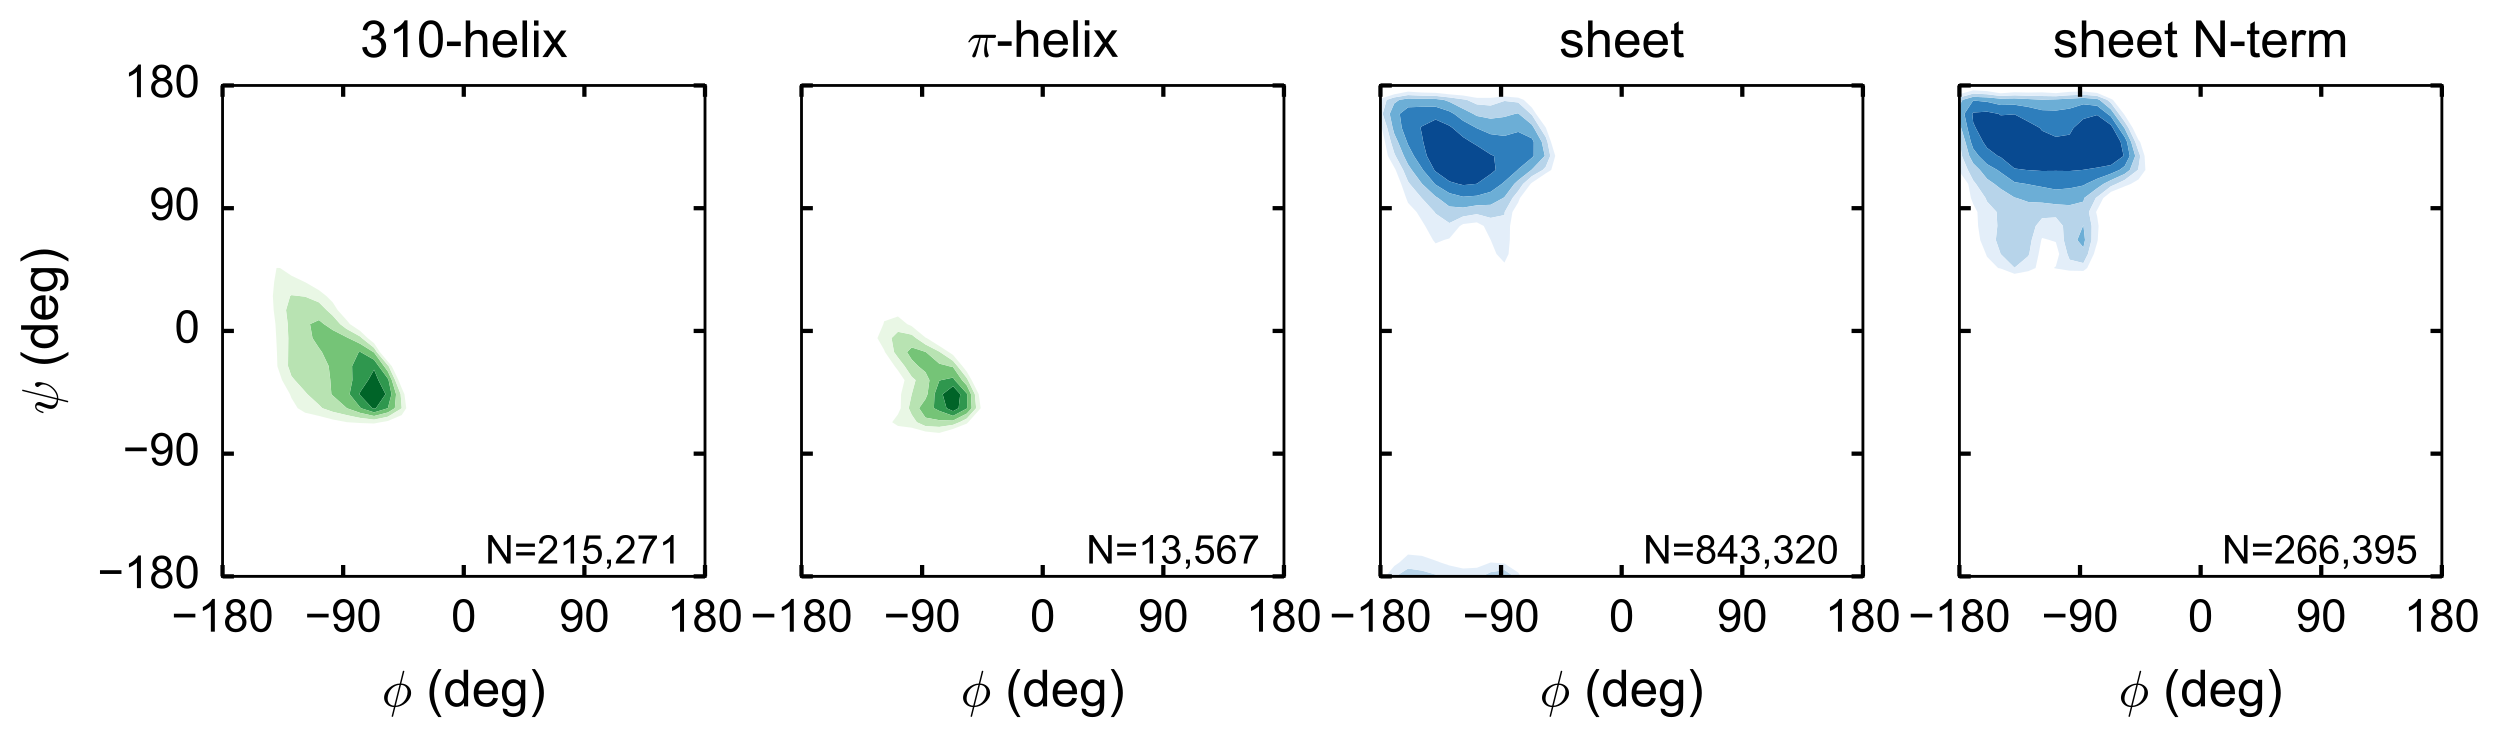 <?xml version="1.0" encoding="utf-8" standalone="no"?>
<!DOCTYPE svg PUBLIC "-//W3C//DTD SVG 1.1//EN"
  "http://www.w3.org/Graphics/SVG/1.1/DTD/svg11.dtd">
<!-- Created with matplotlib (http://matplotlib.org/) -->
<svg height="129pt" version="1.1" viewBox="0 0 440 129" width="440pt" xmlns="http://www.w3.org/2000/svg" xmlns:xlink="http://www.w3.org/1999/xlink">
 <defs>
  <style type="text/css">
*{stroke-linecap:butt;stroke-linejoin:round;stroke-miterlimit:100000;}
  </style>
 </defs>
 <g id="figure_1">
  <g id="patch_1">
   <path d="M 0 129.908 
L 440.042 129.908 
L 440.042 0 
L 0 0 
z
" style="fill:#ffffff;"/>
  </g>
  <g id="axes_1">
   <g id="patch_2">
    <path d="M 39.169 101.442 
L 124.082 101.442 
L 124.082 15.042 
L 39.169 15.042 
z
" style="fill:#ffffff;"/>
   </g>
   <g id="PathCollection_1">
    <path clip-path="url(#pb24db30e28)" d="M 65.835 71.942 
L 66.167 71.842 
L 67.854 69.375 
L 66.6 66.909 
L 65.835 65.067 
L 64.793 66.909 
L 63.411 68.947 
L 63.242 69.375 
L 63.411 69.586 
L 65.52 71.842 
z
" style="fill:#006428;"/>
   </g>
   <g id="PathCollection_2">
    <path clip-path="url(#pb24db30e28)" d="M 65.835 72.579 
L 68.259 71.846 
L 68.266 71.842 
L 68.903 69.375 
L 68.393 66.909 
L 68.259 66.618 
L 66.653 64.442 
L 65.835 63.314 
L 63.489 61.975 
L 63.411 61.926 
L 63.125 61.975 
L 61.968 64.442 
L 62.019 66.909 
L 61.527 69.375 
L 63.411 71.722 
L 63.523 71.842 
z
M 65.52 71.842 
L 63.411 69.586 
L 63.242 69.375 
L 63.411 68.947 
L 64.793 66.909 
L 65.835 65.067 
L 66.6 66.909 
L 67.854 69.375 
L 66.167 71.842 
L 65.835 71.942 
z
" style="fill:#2f974e;"/>
   </g>
   <g id="PathCollection_3">
    <path clip-path="url(#pb24db30e28)" d="M 63.411 72.678 
L 65.835 73.216 
L 68.259 72.595 
L 69.491 71.842 
L 69.709 69.375 
L 68.973 66.909 
L 68.259 65.359 
L 67.583 64.442 
L 65.835 62.033 
L 65.735 61.975 
L 63.411 60.515 
L 61.341 59.509 
L 60.987 59.333 
L 58.562 58.09 
L 57.014 57.042 
L 56.138 56.331 
L 54.563 57.042 
L 54.999 59.509 
L 56.138 61.248 
L 56.665 61.975 
L 57.846 64.442 
L 58.136 66.909 
L 58.319 69.375 
L 58.562 69.624 
L 60.987 71.789 
L 61.025 71.842 
z
M 63.523 71.842 
L 63.411 71.722 
L 61.527 69.375 
L 62.019 66.909 
L 61.968 64.442 
L 63.125 61.975 
L 63.411 61.926 
L 63.489 61.975 
L 65.835 63.314 
L 66.653 64.442 
L 68.259 66.618 
L 68.393 66.909 
L 68.903 69.375 
L 68.266 71.842 
L 68.259 71.846 
L 65.835 72.579 
z
" style="fill:#75c477;"/>
   </g>
   <g id="PathCollection_4">
    <path clip-path="url(#pb24db30e28)" d="M 58.562 72.48 
L 60.987 73.06 
L 63.411 73.564 
L 65.835 73.852 
L 68.259 73.344 
L 70.684 71.874 
L 70.705 71.842 
L 70.684 71.566 
L 70.515 69.375 
L 69.553 66.909 
L 68.408 64.442 
L 68.259 64.271 
L 66.339 61.975 
L 65.835 61.207 
L 63.701 59.509 
L 63.411 59.231 
L 60.987 57.887 
L 59.874 57.042 
L 58.562 55.549 
L 57.49 54.575 
L 56.138 53.22 
L 53.714 52.219 
L 52.786 52.109 
L 51.29 51.937 
L 51.062 52.109 
L 50.34 54.575 
L 50.64 57.042 
L 50.738 59.509 
L 50.712 61.975 
L 50.689 64.442 
L 51.29 66.189 
L 51.891 66.909 
L 53.714 68.933 
L 54.093 69.375 
L 56.138 71.248 
L 56.721 71.842 
z
M 61.025 71.842 
L 60.987 71.789 
L 58.562 69.624 
L 58.319 69.375 
L 58.136 66.909 
L 57.846 64.442 
L 56.665 61.975 
L 56.138 61.248 
L 54.999 59.509 
L 54.563 57.042 
L 56.138 56.331 
L 57.014 57.042 
L 58.562 58.09 
L 60.987 59.333 
L 61.341 59.509 
L 63.411 60.515 
L 65.735 61.975 
L 65.835 62.033 
L 67.583 64.442 
L 68.259 65.359 
L 68.973 66.909 
L 69.709 69.375 
L 69.491 71.842 
L 68.259 72.595 
L 65.835 73.216 
L 63.411 72.678 
z
" style="fill:#b8e3b2;"/>
   </g>
   <g id="PathCollection_5">
    <path clip-path="url(#pb24db30e28)" d="M 63.411 74.455 
L 65.835 74.538 
L 67.034 74.309 
L 68.259 74.092 
L 70.684 73.068 
L 71.502 71.842 
L 71.179 69.375 
L 70.684 68.254 
L 70.133 66.909 
L 68.954 64.442 
L 68.259 63.641 
L 66.866 61.975 
L 65.835 60.403 
L 64.712 59.509 
L 63.411 58.263 
L 61.587 57.042 
L 60.987 56.321 
L 59.421 54.575 
L 58.562 53.22 
L 57.455 52.109 
L 56.138 51.077 
L 53.714 49.667 
L 53.64 49.642 
L 51.29 48.52 
L 49.285 47.175 
L 48.866 47.151 
L 48.666 47.175 
L 48.251 49.642 
L 48.024 52.109 
L 48.169 54.575 
L 48.479 57.042 
L 48.623 59.509 
L 48.741 61.975 
L 48.819 64.442 
L 48.866 64.616 
L 49.647 66.909 
L 51.03 69.375 
L 51.29 70.047 
L 52.394 71.842 
L 53.714 72.642 
L 56.138 73.2 
L 58.562 73.832 
L 60.987 74.297 
L 61.127 74.309 
z
M 56.721 71.842 
L 56.138 71.248 
L 54.093 69.375 
L 53.714 68.933 
L 51.891 66.909 
L 51.29 66.189 
L 50.689 64.442 
L 50.712 61.975 
L 50.738 59.509 
L 50.64 57.042 
L 50.34 54.575 
L 51.062 52.109 
L 51.29 51.937 
L 52.786 52.109 
L 53.714 52.219 
L 56.138 53.22 
L 57.49 54.575 
L 58.562 55.549 
L 59.874 57.042 
L 60.987 57.887 
L 63.411 59.231 
L 63.701 59.509 
L 65.835 61.207 
L 66.339 61.975 
L 68.259 64.271 
L 68.408 64.442 
L 69.553 66.909 
L 70.515 69.375 
L 70.684 71.566 
L 70.705 71.842 
L 70.684 71.874 
L 68.259 73.344 
L 65.835 73.852 
L 63.411 73.564 
L 60.987 73.06 
L 58.562 72.48 
z
" style="fill:#e9f7e5;"/>
   </g>
   <g id="patch_3">
    <path d="M 39.169 15.042 
L 124.082 15.042 
" style="fill:none;stroke:#000000;stroke-linecap:square;stroke-linejoin:miter;stroke-width:0.5;"/>
   </g>
   <g id="patch_4">
    <path d="M 124.082 101.442 
L 124.082 15.042 
" style="fill:none;stroke:#000000;stroke-linecap:square;stroke-linejoin:miter;stroke-width:0.5;"/>
   </g>
   <g id="patch_5">
    <path d="M 39.169 101.442 
L 124.082 101.442 
" style="fill:none;stroke:#000000;stroke-linecap:square;stroke-linejoin:miter;stroke-width:0.5;"/>
   </g>
   <g id="patch_6">
    <path d="M 39.169 101.442 
L 39.169 15.042 
" style="fill:none;stroke:#000000;stroke-linecap:square;stroke-linejoin:miter;stroke-width:0.5;"/>
   </g>
   <g id="matplotlib.axis_1">
    <g id="xtick_1">
     <g id="line2d_1">
      <defs>
       <path d="M 0 0 
L 0 -2 
" id="ma2a3bd7ed6" style="stroke:#000000;stroke-width:0.75;"/>
      </defs>
      <g>
       <use style="stroke:#000000;stroke-width:0.75;" x="39.169" xlink:href="#ma2a3bd7ed6" y="101.442"/>
      </g>
     </g>
     <g id="line2d_2">
      <defs>
       <path d="M 0 0 
L 0 2 
" id="mafd779e6e7" style="stroke:#000000;stroke-width:0.75;"/>
      </defs>
      <g>
       <use style="stroke:#000000;stroke-width:0.75;" x="39.169" xlink:href="#mafd779e6e7" y="15.042"/>
      </g>
     </g>
     <g id="text_1">
      <!-- −180 -->
      <defs>
       <path d="M 17.672 38.812 
Q 12.203 40.828 9.562 44.531 
Q 6.938 48.25 6.938 53.422 
Q 6.938 61.234 12.547 66.547 
Q 18.172 71.875 27.484 71.875 
Q 36.859 71.875 42.578 66.422 
Q 48.297 60.984 48.297 53.172 
Q 48.297 48.188 45.672 44.5 
Q 43.062 40.828 37.75 38.812 
Q 44.344 36.672 47.781 31.875 
Q 51.219 27.094 51.219 20.453 
Q 51.219 11.281 44.719 5.031 
Q 38.234 -1.219 27.641 -1.219 
Q 17.047 -1.219 10.547 5.047 
Q 4.047 11.328 4.047 20.703 
Q 4.047 27.688 7.594 32.391 
Q 11.141 37.109 17.672 38.812 
M 15.922 53.719 
Q 15.922 48.641 19.188 45.406 
Q 22.469 42.188 27.688 42.188 
Q 32.766 42.188 36.016 45.375 
Q 39.266 48.578 39.266 53.219 
Q 39.266 58.062 35.906 61.359 
Q 32.562 64.656 27.594 64.656 
Q 22.562 64.656 19.234 61.422 
Q 15.922 58.203 15.922 53.719 
M 13.094 20.656 
Q 13.094 16.891 14.875 13.375 
Q 16.656 9.859 20.172 7.922 
Q 23.688 6 27.734 6 
Q 34.031 6 38.125 10.047 
Q 42.234 14.109 42.234 20.359 
Q 42.234 26.703 38.016 30.859 
Q 33.797 35.016 27.438 35.016 
Q 21.234 35.016 17.156 30.906 
Q 13.094 26.812 13.094 20.656 
" id="ArialMT-38"/>
       <path d="M 37.25 0 
L 28.469 0 
L 28.469 56 
Q 25.297 52.984 20.141 49.953 
Q 14.984 46.922 10.891 45.406 
L 10.891 53.906 
Q 18.266 57.375 23.781 62.297 
Q 29.297 67.234 31.594 71.875 
L 37.25 71.875 
z
" id="ArialMT-31"/>
       <path d="M 52.828 31.203 
L 5.562 31.203 
L 5.562 39.406 
L 52.828 39.406 
z
" id="ArialMT-2212"/>
       <path d="M 4.156 35.297 
Q 4.156 48 6.766 55.734 
Q 9.375 63.484 14.516 67.672 
Q 19.672 71.875 27.484 71.875 
Q 33.25 71.875 37.594 69.547 
Q 41.938 67.234 44.766 62.859 
Q 47.609 58.5 49.219 52.219 
Q 50.828 45.953 50.828 35.297 
Q 50.828 22.703 48.234 14.969 
Q 45.656 7.234 40.5 3 
Q 35.359 -1.219 27.484 -1.219 
Q 17.141 -1.219 11.234 6.203 
Q 4.156 15.141 4.156 35.297 
M 13.188 35.297 
Q 13.188 17.672 17.312 11.828 
Q 21.438 6 27.484 6 
Q 33.547 6 37.672 11.859 
Q 41.797 17.719 41.797 35.297 
Q 41.797 52.984 37.672 58.781 
Q 33.547 64.594 27.391 64.594 
Q 21.344 64.594 17.719 59.469 
Q 13.188 52.938 13.188 35.297 
" id="ArialMT-30"/>
      </defs>
      <g transform="translate(30.159 111.168)scale(0.08 -0.08)">
       <use xlink:href="#ArialMT-2212"/>
       <use x="58.398" xlink:href="#ArialMT-31"/>
       <use x="114.014" xlink:href="#ArialMT-38"/>
       <use x="169.629" xlink:href="#ArialMT-30"/>
      </g>
     </g>
    </g>
    <g id="xtick_2">
     <g id="line2d_3">
      <g>
       <use style="stroke:#000000;stroke-width:0.75;" x="60.397" xlink:href="#ma2a3bd7ed6" y="101.442"/>
      </g>
     </g>
     <g id="line2d_4">
      <g>
       <use style="stroke:#000000;stroke-width:0.75;" x="60.397" xlink:href="#mafd779e6e7" y="15.042"/>
      </g>
     </g>
     <g id="text_2">
      <!-- −90 -->
      <defs>
       <path d="M 5.469 16.547 
L 13.922 17.328 
Q 14.984 11.375 18.016 8.688 
Q 21.047 6 25.781 6 
Q 29.828 6 32.875 7.859 
Q 35.938 9.719 37.891 12.812 
Q 39.844 15.922 41.156 21.188 
Q 42.484 26.469 42.484 31.938 
Q 42.484 32.516 42.438 33.688 
Q 39.797 29.5 35.234 26.875 
Q 30.672 24.266 25.344 24.266 
Q 16.453 24.266 10.297 30.703 
Q 4.156 37.156 4.156 47.703 
Q 4.156 58.594 10.578 65.234 
Q 17 71.875 26.656 71.875 
Q 33.641 71.875 39.422 68.109 
Q 45.219 64.359 48.219 57.391 
Q 51.219 50.438 51.219 37.25 
Q 51.219 23.531 48.234 15.406 
Q 45.266 7.281 39.375 3.031 
Q 33.5 -1.219 25.594 -1.219 
Q 17.188 -1.219 11.859 3.438 
Q 6.547 8.109 5.469 16.547 
M 41.453 48.141 
Q 41.453 55.719 37.422 60.156 
Q 33.406 64.594 27.734 64.594 
Q 21.875 64.594 17.531 59.812 
Q 13.188 55.031 13.188 47.406 
Q 13.188 40.578 17.312 36.297 
Q 21.438 32.031 27.484 32.031 
Q 33.594 32.031 37.516 36.297 
Q 41.453 40.578 41.453 48.141 
" id="ArialMT-39"/>
      </defs>
      <g transform="translate(53.612 111.168)scale(0.08 -0.08)">
       <use xlink:href="#ArialMT-2212"/>
       <use x="58.398" xlink:href="#ArialMT-39"/>
       <use x="114.014" xlink:href="#ArialMT-30"/>
      </g>
     </g>
    </g>
    <g id="xtick_3">
     <g id="line2d_5">
      <g>
       <use style="stroke:#000000;stroke-width:0.75;" x="81.625" xlink:href="#ma2a3bd7ed6" y="101.442"/>
      </g>
     </g>
     <g id="line2d_6">
      <g>
       <use style="stroke:#000000;stroke-width:0.75;" x="81.625" xlink:href="#mafd779e6e7" y="15.042"/>
      </g>
     </g>
     <g id="text_3">
      <!-- 0 -->
      <g transform="translate(79.401 111.168)scale(0.08 -0.08)">
       <use xlink:href="#ArialMT-30"/>
      </g>
     </g>
    </g>
    <g id="xtick_4">
     <g id="line2d_7">
      <g>
       <use style="stroke:#000000;stroke-width:0.75;" x="102.854" xlink:href="#ma2a3bd7ed6" y="101.442"/>
      </g>
     </g>
     <g id="line2d_8">
      <g>
       <use style="stroke:#000000;stroke-width:0.75;" x="102.854" xlink:href="#mafd779e6e7" y="15.042"/>
      </g>
     </g>
     <g id="text_4">
      <!-- 90 -->
      <g transform="translate(98.405 111.168)scale(0.08 -0.08)">
       <use xlink:href="#ArialMT-39"/>
       <use x="55.615" xlink:href="#ArialMT-30"/>
      </g>
     </g>
    </g>
    <g id="xtick_5">
     <g id="line2d_9">
      <g>
       <use style="stroke:#000000;stroke-width:0.75;" x="124.082" xlink:href="#ma2a3bd7ed6" y="101.442"/>
      </g>
     </g>
     <g id="line2d_10">
      <g>
       <use style="stroke:#000000;stroke-width:0.75;" x="124.082" xlink:href="#mafd779e6e7" y="15.042"/>
      </g>
     </g>
     <g id="text_5">
      <!-- 180 -->
      <g transform="translate(117.409 111.168)scale(0.08 -0.08)">
       <use xlink:href="#ArialMT-31"/>
       <use x="55.615" xlink:href="#ArialMT-38"/>
       <use x="111.23" xlink:href="#ArialMT-30"/>
      </g>
     </g>
    </g>
    <g id="text_6">
     <!-- $\phi$ (deg) -->
     <defs>
      <path d="M 4.984 -4.297 
L 13.531 -5.562 
Q 14.062 -9.516 16.5 -11.328 
Q 19.781 -13.766 25.438 -13.766 
Q 31.547 -13.766 34.859 -11.328 
Q 38.188 -8.891 39.359 -4.5 
Q 40.047 -1.812 39.984 6.781 
Q 34.234 0 25.641 0 
Q 14.938 0 9.078 7.719 
Q 3.219 15.438 3.219 26.219 
Q 3.219 33.641 5.906 39.906 
Q 8.594 46.188 13.688 49.609 
Q 18.797 53.031 25.688 53.031 
Q 34.859 53.031 40.828 45.609 
L 40.828 51.859 
L 48.922 51.859 
L 48.922 7.031 
Q 48.922 -5.078 46.453 -10.125 
Q 44 -15.188 38.641 -18.109 
Q 33.297 -21.047 25.484 -21.047 
Q 16.219 -21.047 10.5 -16.875 
Q 4.781 -12.703 4.984 -4.297 
M 12.25 26.859 
Q 12.25 16.656 16.297 11.969 
Q 20.359 7.281 26.469 7.281 
Q 32.516 7.281 36.609 11.938 
Q 40.719 16.609 40.719 26.562 
Q 40.719 36.078 36.5 40.906 
Q 32.281 45.75 26.312 45.75 
Q 20.453 45.75 16.344 40.984 
Q 12.25 36.234 12.25 26.859 
" id="ArialMT-67"/>
      <path d="M 42.094 16.703 
L 51.172 15.578 
Q 49.031 7.625 43.219 3.219 
Q 37.406 -1.172 28.375 -1.172 
Q 17 -1.172 10.328 5.828 
Q 3.656 12.844 3.656 25.484 
Q 3.656 38.578 10.391 45.797 
Q 17.141 53.031 27.875 53.031 
Q 38.281 53.031 44.875 45.953 
Q 51.469 38.875 51.469 26.031 
Q 51.469 25.25 51.422 23.688 
L 12.75 23.688 
Q 13.234 15.141 17.578 10.594 
Q 21.922 6.062 28.422 6.062 
Q 33.25 6.062 36.672 8.594 
Q 40.094 11.141 42.094 16.703 
M 13.234 30.906 
L 42.188 30.906 
Q 41.609 37.453 38.875 40.719 
Q 34.672 45.797 27.984 45.797 
Q 21.922 45.797 17.797 41.75 
Q 13.672 37.703 13.234 30.906 
" id="ArialMT-65"/>
      <path d="M 40.234 0 
L 40.234 6.547 
Q 35.297 -1.172 25.734 -1.172 
Q 19.531 -1.172 14.328 2.25 
Q 9.125 5.672 6.266 11.797 
Q 3.422 17.922 3.422 25.875 
Q 3.422 33.641 6 39.969 
Q 8.594 46.297 13.766 49.656 
Q 18.953 53.031 25.344 53.031 
Q 30.031 53.031 33.688 51.047 
Q 37.359 49.078 39.656 45.906 
L 39.656 71.578 
L 48.391 71.578 
L 48.391 0 
z
M 12.453 25.875 
Q 12.453 15.922 16.641 10.984 
Q 20.844 6.062 26.562 6.062 
Q 32.328 6.062 36.344 10.766 
Q 40.375 15.484 40.375 25.141 
Q 40.375 35.797 36.266 40.766 
Q 32.172 45.75 26.172 45.75 
Q 20.312 45.75 16.375 40.969 
Q 12.453 36.188 12.453 25.875 
" id="ArialMT-64"/>
      <path d="M 12.359 -21.047 
L 6.062 -21.047 
Q 20.656 2.391 20.656 25.875 
Q 20.656 35.062 18.562 44.094 
Q 16.891 51.422 13.922 58.156 
Q 12.016 62.547 6.062 72.797 
L 12.359 72.797 
Q 21.531 60.547 25.922 48.188 
Q 29.688 37.547 29.688 25.922 
Q 29.688 12.75 24.625 0.438 
Q 19.578 -11.859 12.359 -21.047 
" id="ArialMT-29"/>
      <path d="M 23.391 -21.047 
Q 16.109 -11.859 11.078 0.438 
Q 6.062 12.75 6.062 25.922 
Q 6.062 37.547 9.812 48.188 
Q 14.203 60.547 23.391 72.797 
L 29.688 72.797 
Q 23.781 62.641 21.875 58.297 
Q 18.891 51.562 17.188 44.234 
Q 15.094 35.109 15.094 25.875 
Q 15.094 2.391 29.688 -21.047 
z
" id="ArialMT-28"/>
      <path d="M 19.391 -19.484 
L 23.875 -1.422 
Q 18.797 -1.422 14.406 0.953 
Q 10.016 3.328 7.344 7.562 
Q 4.688 11.812 4.688 16.797 
Q 4.688 22.219 7.375 27.141 
Q 10.062 32.078 14.719 36.109 
Q 19.391 40.141 24.75 42.312 
Q 30.125 44.484 35.406 44.484 
L 41.406 68.797 
Q 41.609 69.391 42.188 69.391 
L 43.406 69.391 
Q 43.797 69.391 44.031 69.047 
Q 44.281 68.703 44.281 68.406 
L 38.281 44.484 
Q 42.047 44.484 45.562 43.109 
Q 49.078 41.75 51.781 39.281 
Q 54.5 36.812 56 33.469 
Q 57.516 30.125 57.516 26.312 
Q 57.516 20.906 54.828 15.969 
Q 52.156 11.031 47.609 7.078 
Q 43.062 3.125 37.469 0.844 
Q 31.891 -1.422 26.812 -1.422 
L 22.219 -19.922 
Q 22.016 -20.516 21.391 -20.516 
L 20.219 -20.516 
Q 19.828 -20.516 19.609 -20.141 
Q 19.391 -19.781 19.391 -19.484 
M 24.516 1.219 
L 34.719 41.891 
Q 32.172 41.891 29.391 40.859 
Q 26.609 39.844 24.141 38.281 
Q 21.688 36.719 19.672 34.719 
Q 17.234 32.281 15.375 28.953 
Q 13.531 25.641 12.578 21.953 
Q 11.625 18.266 11.625 14.703 
Q 11.625 10.938 13.234 7.859 
Q 14.844 4.781 17.766 3 
Q 20.703 1.219 24.516 1.219 
M 27.484 1.219 
Q 31.25 1.219 35.5 3.359 
Q 39.75 5.516 42.484 8.406 
Q 46.234 12.109 48.406 17.5 
Q 50.594 22.906 50.594 28.422 
Q 50.594 32.125 48.969 35.219 
Q 47.359 38.328 44.422 40.109 
Q 41.5 41.891 37.703 41.891 
z
" id="Cmmi10-c1"/>
      <path id="ArialMT-20"/>
     </defs>
     <g transform="translate(67.18 124.328)scale(0.09 -0.09)">
      <use transform="translate(0.0 0.203)" xlink:href="#Cmmi10-c1"/>
      <use transform="translate(59.521 0.203)" xlink:href="#ArialMT-20"/>
      <use transform="translate(87.305 0.203)" xlink:href="#ArialMT-28"/>
      <use transform="translate(120.605 0.203)" xlink:href="#ArialMT-64"/>
      <use transform="translate(176.221 0.203)" xlink:href="#ArialMT-65"/>
      <use transform="translate(231.836 0.203)" xlink:href="#ArialMT-67"/>
      <use transform="translate(287.451 0.203)" xlink:href="#ArialMT-29"/>
     </g>
    </g>
   </g>
   <g id="matplotlib.axis_2">
    <g id="ytick_1">
     <g id="line2d_11">
      <defs>
       <path d="M 0 0 
L 2 0 
" id="m2cd4057602" style="stroke:#000000;stroke-width:0.75;"/>
      </defs>
      <g>
       <use style="stroke:#000000;stroke-width:0.75;" x="39.169" xlink:href="#m2cd4057602" y="101.442"/>
      </g>
     </g>
     <g id="line2d_12">
      <defs>
       <path d="M 0 0 
L -2 0 
" id="m4f78cbf53d" style="stroke:#000000;stroke-width:0.75;"/>
      </defs>
      <g>
       <use style="stroke:#000000;stroke-width:0.75;" x="124.082" xlink:href="#m4f78cbf53d" y="101.442"/>
      </g>
     </g>
     <g id="text_7">
      <!-- −180 -->
      <g transform="translate(17.15 103.51)scale(0.08 -0.08)">
       <use xlink:href="#ArialMT-2212"/>
       <use x="58.398" xlink:href="#ArialMT-31"/>
       <use x="114.014" xlink:href="#ArialMT-38"/>
       <use x="169.629" xlink:href="#ArialMT-30"/>
      </g>
     </g>
    </g>
    <g id="ytick_2">
     <g id="line2d_13">
      <g>
       <use style="stroke:#000000;stroke-width:0.75;" x="39.169" xlink:href="#m2cd4057602" y="79.842"/>
      </g>
     </g>
     <g id="line2d_14">
      <g>
       <use style="stroke:#000000;stroke-width:0.75;" x="124.082" xlink:href="#m4f78cbf53d" y="79.842"/>
      </g>
     </g>
     <g id="text_8">
      <!-- −90 -->
      <g transform="translate(21.599 81.91)scale(0.08 -0.08)">
       <use xlink:href="#ArialMT-2212"/>
       <use x="58.398" xlink:href="#ArialMT-39"/>
       <use x="114.014" xlink:href="#ArialMT-30"/>
      </g>
     </g>
    </g>
    <g id="ytick_3">
     <g id="line2d_15">
      <g>
       <use style="stroke:#000000;stroke-width:0.75;" x="39.169" xlink:href="#m2cd4057602" y="58.242"/>
      </g>
     </g>
     <g id="line2d_16">
      <g>
       <use style="stroke:#000000;stroke-width:0.75;" x="124.082" xlink:href="#m4f78cbf53d" y="58.242"/>
      </g>
     </g>
     <g id="text_9">
      <!-- 0 -->
      <g transform="translate(30.72 60.31)scale(0.08 -0.08)">
       <use xlink:href="#ArialMT-30"/>
      </g>
     </g>
    </g>
    <g id="ytick_4">
     <g id="line2d_17">
      <g>
       <use style="stroke:#000000;stroke-width:0.75;" x="39.169" xlink:href="#m2cd4057602" y="36.642"/>
      </g>
     </g>
     <g id="line2d_18">
      <g>
       <use style="stroke:#000000;stroke-width:0.75;" x="124.082" xlink:href="#m4f78cbf53d" y="36.642"/>
      </g>
     </g>
     <g id="text_10">
      <!-- 90 -->
      <g transform="translate(26.271 38.71)scale(0.08 -0.08)">
       <use xlink:href="#ArialMT-39"/>
       <use x="55.615" xlink:href="#ArialMT-30"/>
      </g>
     </g>
    </g>
    <g id="ytick_5">
     <g id="line2d_19">
      <g>
       <use style="stroke:#000000;stroke-width:0.75;" x="39.169" xlink:href="#m2cd4057602" y="15.042"/>
      </g>
     </g>
     <g id="line2d_20">
      <g>
       <use style="stroke:#000000;stroke-width:0.75;" x="124.082" xlink:href="#m4f78cbf53d" y="15.042"/>
      </g>
     </g>
     <g id="text_11">
      <!-- 180 -->
      <g transform="translate(21.823 17.11)scale(0.08 -0.08)">
       <use xlink:href="#ArialMT-31"/>
       <use x="55.615" xlink:href="#ArialMT-38"/>
       <use x="111.23" xlink:href="#ArialMT-30"/>
      </g>
     </g>
    </g>
    <g id="text_12">
     <!-- $\psi$ (deg) -->
     <defs>
      <path d="M 23.781 -19.484 
L 28.516 -0.875 
Q 24.172 -0.875 20.094 0.75 
Q 16.016 2.391 13.5 5.562 
Q 10.984 8.734 10.984 13.281 
Q 10.984 15.875 11.906 19.188 
Q 12.844 22.516 13.891 25.297 
Q 14.938 28.078 16.703 32.625 
Q 18.016 36.281 18.016 38.625 
Q 18.016 41.609 15.828 41.609 
Q 11.859 41.609 9.297 37.531 
Q 6.734 33.453 5.516 28.422 
Q 5.328 27.781 4.688 27.781 
L 3.516 27.781 
Q 2.688 27.781 2.688 28.719 
L 2.688 29 
Q 4.297 34.969 7.609 39.578 
Q 10.938 44.188 16.016 44.188 
Q 19.578 44.188 22.047 41.844 
Q 24.516 39.5 24.516 35.891 
Q 24.516 34.031 23.688 31.984 
Q 21.922 27.438 20.891 24.75 
Q 19.875 22.078 18.938 18.672 
Q 18.016 15.281 18.016 12.594 
Q 18.016 7.719 21.062 5.031 
Q 24.125 2.344 29.109 1.703 
L 45.906 68.797 
Q 46.094 69.391 46.688 69.391 
L 47.906 69.391 
Q 48.688 69.391 48.688 68.406 
L 31.984 1.516 
L 33.109 1.516 
Q 37.312 1.516 41.969 4 
Q 46.625 6.5 50.453 10.547 
Q 54.297 14.594 56.547 19.25 
Q 58.797 23.922 58.797 27.984 
Q 58.797 31 57.812 32.688 
Q 56.844 34.375 55.281 36.203 
Q 53.719 38.031 53.719 39.109 
Q 53.719 41.062 55.328 42.672 
Q 56.938 44.281 58.891 44.281 
Q 61.281 44.281 62.328 42.078 
Q 63.375 39.891 63.375 37.109 
Q 63.375 34.188 62.781 31.25 
Q 62.203 28.328 61.188 24.312 
Q 58.891 15.188 51.609 7.906 
Q 49.125 5.422 46.109 3.344 
Q 43.109 1.266 39.766 0.062 
Q 36.422 -1.125 33.016 -1.125 
L 31.391 -1.125 
L 26.703 -19.922 
Q 26.516 -20.516 25.875 -20.516 
L 24.703 -20.516 
Q 24.312 -20.516 24.047 -20.188 
Q 23.781 -19.875 23.781 -19.484 
" id="Cmmi10-c3"/>
     </defs>
     <g transform="translate(10.17 72.957)rotate(-90.0)scale(0.09 -0.09)">
      <use transform="translate(0.0 0.203)" xlink:href="#Cmmi10-c3"/>
      <use transform="translate(65.088 0.203)" xlink:href="#ArialMT-20"/>
      <use transform="translate(92.871 0.203)" xlink:href="#ArialMT-28"/>
      <use transform="translate(126.172 0.203)" xlink:href="#ArialMT-64"/>
      <use transform="translate(181.787 0.203)" xlink:href="#ArialMT-65"/>
      <use transform="translate(237.402 0.203)" xlink:href="#ArialMT-67"/>
      <use transform="translate(293.018 0.203)" xlink:href="#ArialMT-29"/>
     </g>
    </g>
   </g>
   <g id="text_13">
    <!-- N=215,271 -->
    <defs>
     <path d="M 8.891 0 
L 8.891 10.016 
L 18.891 10.016 
L 18.891 0 
Q 18.891 -5.516 16.938 -8.906 
Q 14.984 -12.312 10.75 -14.156 
L 8.297 -10.406 
Q 11.078 -9.188 12.391 -6.812 
Q 13.719 -4.438 13.875 0 
z
" id="ArialMT-2c"/>
     <path d="M 52.828 42.094 
L 5.562 42.094 
L 5.562 50.297 
L 52.828 50.297 
z
M 52.828 20.359 
L 5.562 20.359 
L 5.562 28.562 
L 52.828 28.562 
z
" id="ArialMT-3d"/>
     <path d="M 50.344 8.453 
L 50.344 0 
L 3.031 0 
Q 2.938 3.172 4.047 6.109 
Q 5.859 10.938 9.828 15.625 
Q 13.812 20.312 21.344 26.469 
Q 33.016 36.031 37.109 41.625 
Q 41.219 47.219 41.219 52.203 
Q 41.219 57.422 37.469 61 
Q 33.734 64.594 27.734 64.594 
Q 21.391 64.594 17.578 60.781 
Q 13.766 56.984 13.719 50.25 
L 4.688 51.172 
Q 5.609 61.281 11.656 66.578 
Q 17.719 71.875 27.938 71.875 
Q 38.234 71.875 44.234 66.156 
Q 50.25 60.453 50.25 52 
Q 50.25 47.703 48.484 43.547 
Q 46.734 39.406 42.656 34.812 
Q 38.578 30.219 29.109 22.219 
Q 21.188 15.578 18.938 13.203 
Q 16.703 10.844 15.234 8.453 
z
" id="ArialMT-32"/>
     <path d="M 7.625 0 
L 7.625 71.578 
L 17.328 71.578 
L 54.938 15.375 
L 54.938 71.578 
L 64.016 71.578 
L 64.016 0 
L 54.297 0 
L 16.703 56.25 
L 16.703 0 
z
" id="ArialMT-4e"/>
     <path d="M 4.156 18.75 
L 13.375 19.531 
Q 14.406 12.797 18.141 9.391 
Q 21.875 6 27.156 6 
Q 33.5 6 37.891 10.781 
Q 42.281 15.578 42.281 23.484 
Q 42.281 31 38.062 35.344 
Q 33.844 39.703 27 39.703 
Q 22.75 39.703 19.328 37.766 
Q 15.922 35.844 13.969 32.766 
L 5.719 33.844 
L 12.641 70.609 
L 48.25 70.609 
L 48.25 62.203 
L 19.672 62.203 
L 15.828 42.969 
Q 22.266 47.469 29.344 47.469 
Q 38.719 47.469 45.156 40.969 
Q 51.609 34.469 51.609 24.266 
Q 51.609 14.547 45.953 7.469 
Q 39.062 -1.219 27.156 -1.219 
Q 17.391 -1.219 11.203 4.25 
Q 5.031 9.719 4.156 18.75 
" id="ArialMT-35"/>
     <path d="M 4.734 62.203 
L 4.734 70.656 
L 51.078 70.656 
L 51.078 63.812 
Q 44.234 56.547 37.516 44.484 
Q 30.812 32.422 27.156 19.672 
Q 24.516 10.688 23.781 0 
L 14.75 0 
Q 14.891 8.453 18.062 20.406 
Q 21.234 32.375 27.172 43.484 
Q 33.109 54.594 39.797 62.203 
z
" id="ArialMT-37"/>
    </defs>
    <g transform="translate(85.392 99.187)scale(0.07 -0.07)">
     <use xlink:href="#ArialMT-4e"/>
     <use x="72.217" xlink:href="#ArialMT-3d"/>
     <use x="130.615" xlink:href="#ArialMT-32"/>
     <use x="186.23" xlink:href="#ArialMT-31"/>
     <use x="241.846" xlink:href="#ArialMT-35"/>
     <use x="297.461" xlink:href="#ArialMT-2c"/>
     <use x="325.244" xlink:href="#ArialMT-32"/>
     <use x="380.859" xlink:href="#ArialMT-37"/>
     <use x="436.475" xlink:href="#ArialMT-31"/>
    </g>
   </g>
   <g id="text_14">
    <!-- 310-helix -->
    <defs>
     <path d="M 3.172 21.484 
L 3.172 30.328 
L 30.172 30.328 
L 30.172 21.484 
z
" id="ArialMT-2d"/>
     <path d="M 0.734 0 
L 19.672 26.953 
L 2.156 51.859 
L 13.141 51.859 
L 21.094 39.703 
Q 23.344 36.234 24.703 33.891 
Q 26.859 37.109 28.656 39.594 
L 37.406 51.859 
L 47.906 51.859 
L 29.984 27.438 
L 49.266 0 
L 38.484 0 
L 27.828 16.109 
L 25 20.453 
L 11.375 0 
z
" id="ArialMT-78"/>
     <path d="M 6.641 61.469 
L 6.641 71.578 
L 15.438 71.578 
L 15.438 61.469 
z
M 6.641 0 
L 6.641 51.859 
L 15.438 51.859 
L 15.438 0 
z
" id="ArialMT-69"/>
     <path d="M 6.594 0 
L 6.594 71.578 
L 15.375 71.578 
L 15.375 45.906 
Q 21.531 53.031 30.906 53.031 
Q 36.672 53.031 40.922 50.75 
Q 45.172 48.484 47 44.484 
Q 48.828 40.484 48.828 32.859 
L 48.828 0 
L 40.047 0 
L 40.047 32.859 
Q 40.047 39.453 37.188 42.453 
Q 34.328 45.453 29.109 45.453 
Q 25.203 45.453 21.75 43.422 
Q 18.312 41.406 16.844 37.938 
Q 15.375 34.469 15.375 28.375 
L 15.375 0 
z
" id="ArialMT-68"/>
     <path d="M 6.391 0 
L 6.391 71.578 
L 15.188 71.578 
L 15.188 0 
z
" id="ArialMT-6c"/>
     <path d="M 4.203 18.891 
L 12.984 20.062 
Q 14.5 12.594 18.141 9.297 
Q 21.781 6 27 6 
Q 33.203 6 37.469 10.297 
Q 41.75 14.594 41.75 20.953 
Q 41.75 27 37.797 30.922 
Q 33.844 34.859 27.734 34.859 
Q 25.25 34.859 21.531 33.891 
L 22.516 41.609 
Q 23.391 41.5 23.922 41.5 
Q 29.547 41.5 34.031 44.422 
Q 38.531 47.359 38.531 53.469 
Q 38.531 58.297 35.25 61.469 
Q 31.984 64.656 26.812 64.656 
Q 21.688 64.656 18.266 61.422 
Q 14.844 58.203 13.875 51.766 
L 5.078 53.328 
Q 6.688 62.156 12.391 67.016 
Q 18.109 71.875 26.609 71.875 
Q 32.469 71.875 37.391 69.359 
Q 42.328 66.844 44.938 62.5 
Q 47.562 58.156 47.562 53.266 
Q 47.562 48.641 45.062 44.828 
Q 42.578 41.016 37.703 38.766 
Q 44.047 37.312 47.562 32.688 
Q 51.078 28.078 51.078 21.141 
Q 51.078 11.766 44.234 5.25 
Q 37.406 -1.266 26.953 -1.266 
Q 17.531 -1.266 11.297 4.344 
Q 5.078 9.969 4.203 18.891 
" id="ArialMT-33"/>
    </defs>
    <g transform="translate(63.365 10.042)scale(0.09 -0.09)">
     <use xlink:href="#ArialMT-33"/>
     <use x="55.615" xlink:href="#ArialMT-31"/>
     <use x="111.23" xlink:href="#ArialMT-30"/>
     <use x="166.846" xlink:href="#ArialMT-2d"/>
     <use x="200.146" xlink:href="#ArialMT-68"/>
     <use x="255.762" xlink:href="#ArialMT-65"/>
     <use x="311.377" xlink:href="#ArialMT-6c"/>
     <use x="333.594" xlink:href="#ArialMT-69"/>
     <use x="355.811" xlink:href="#ArialMT-78"/>
    </g>
   </g>
  </g>
  <g id="axes_2">
   <g id="patch_7">
    <path d="M 141.064 101.442 
L 225.977 101.442 
L 225.977 15.042 
L 141.064 15.042 
z
" style="fill:#ffffff;"/>
   </g>
   <g id="PathCollection_6">
    <path clip-path="url(#p4c2aabbf17)" d="M 167.731 72.365 
L 168.716 71.842 
L 169.004 69.375 
L 167.731 67.967 
L 165.902 69.375 
L 166.588 71.842 
z
" style="fill:#006428;"/>
   </g>
   <g id="PathCollection_7">
    <path clip-path="url(#p4c2aabbf17)" d="M 165.307 72.318 
L 167.731 73.192 
L 170.155 71.91 
L 170.216 71.842 
L 170.22 69.375 
L 170.155 69.24 
L 168.048 66.909 
L 167.731 66.45 
L 165.587 66.909 
L 165.307 67.022 
L 164.477 69.375 
L 164.36 71.842 
z
M 166.588 71.842 
L 165.902 69.375 
L 167.731 67.967 
L 169.004 69.375 
L 168.716 71.842 
L 167.731 72.365 
z
" style="fill:#2f974e;"/>
   </g>
   <g id="PathCollection_8">
    <path clip-path="url(#p4c2aabbf17)" d="M 162.882 73.501 
L 165.307 73.954 
L 167.731 74.02 
L 170.155 72.79 
L 171.012 71.842 
L 170.898 69.375 
L 170.155 67.827 
L 169.325 66.909 
L 167.731 64.603 
L 166.994 64.442 
L 165.307 63.994 
L 162.979 61.975 
L 162.882 61.926 
L 160.458 61.15 
L 159.629 61.975 
L 160.458 63.273 
L 161.607 64.442 
L 162.882 65.506 
L 163.578 66.909 
L 163.246 69.375 
L 162.882 70.241 
L 161.755 71.842 
z
M 164.36 71.842 
L 164.477 69.375 
L 165.307 67.022 
L 165.587 66.909 
L 167.731 66.45 
L 168.048 66.909 
L 170.155 69.24 
L 170.22 69.375 
L 170.216 71.842 
L 170.155 71.91 
L 167.731 73.192 
L 165.307 72.318 
z
" style="fill:#75c477;"/>
   </g>
   <g id="PathCollection_9">
    <path clip-path="url(#p4c2aabbf17)" d="M 162.882 75.001 
L 165.307 75.138 
L 167.731 74.776 
L 168.878 74.309 
L 170.155 73.67 
L 171.807 71.842 
L 171.576 69.375 
L 170.378 66.909 
L 170.155 66.521 
L 168.523 64.442 
L 167.731 63.501 
L 165.457 61.975 
L 165.307 61.878 
L 162.882 60.625 
L 161.245 59.509 
L 160.458 58.895 
L 158.034 58.397 
L 156.911 59.509 
L 157.35 61.975 
L 158.034 62.921 
L 159.212 64.442 
L 160.458 66.299 
L 161.144 66.909 
L 160.468 69.375 
L 160.458 69.394 
L 159.937 71.842 
L 160.458 72.985 
L 161.354 74.309 
z
M 161.755 71.842 
L 162.882 70.241 
L 163.246 69.375 
L 163.578 66.909 
L 162.882 65.506 
L 161.607 64.442 
L 160.458 63.273 
L 159.629 61.975 
L 160.458 61.15 
L 162.882 61.926 
L 162.979 61.975 
L 165.307 63.994 
L 166.994 64.442 
L 167.731 64.603 
L 169.325 66.909 
L 170.155 67.827 
L 170.898 69.375 
L 171.012 71.842 
L 170.155 72.79 
L 167.731 74.02 
L 165.307 73.954 
L 162.882 73.501 
z
" style="fill:#b8e3b2;"/>
   </g>
   <g id="PathCollection_10">
    <path clip-path="url(#p4c2aabbf17)" d="M 158.034 74.964 
L 160.458 75.277 
L 162.882 75.944 
L 165.307 76.196 
L 167.731 75.495 
L 170.155 74.557 
L 170.399 74.309 
L 172.579 71.871 
L 172.607 71.842 
L 172.579 71.702 
L 172.254 69.375 
L 171.016 66.909 
L 170.155 65.416 
L 169.39 64.442 
L 167.731 62.47 
L 166.994 61.975 
L 165.307 60.885 
L 163.107 59.509 
L 162.882 59.401 
L 160.458 57.406 
L 159.66 57.042 
L 158.034 55.698 
L 155.61 56.542 
L 155.474 57.042 
L 154.427 59.509 
L 155.61 61.584 
L 155.766 61.975 
L 157.46 64.442 
L 158.034 65.191 
L 159.198 66.909 
L 158.592 69.375 
L 158.532 71.842 
L 158.034 72.935 
L 157.021 74.309 
z
M 161.354 74.309 
L 160.458 72.985 
L 159.937 71.842 
L 160.458 69.394 
L 160.468 69.375 
L 161.144 66.909 
L 160.458 66.299 
L 159.212 64.442 
L 158.034 62.921 
L 157.35 61.975 
L 156.911 59.509 
L 158.034 58.397 
L 160.458 58.895 
L 161.245 59.509 
L 162.882 60.625 
L 165.307 61.878 
L 165.457 61.975 
L 167.731 63.501 
L 168.523 64.442 
L 170.155 66.521 
L 170.378 66.909 
L 171.576 69.375 
L 171.807 71.842 
L 170.155 73.67 
L 168.878 74.309 
L 167.731 74.776 
L 165.307 75.138 
L 162.882 75.001 
z
" style="fill:#e9f7e5;"/>
   </g>
   <g id="patch_8">
    <path d="M 141.064 15.042 
L 225.977 15.042 
" style="fill:none;stroke:#000000;stroke-linecap:square;stroke-linejoin:miter;stroke-width:0.5;"/>
   </g>
   <g id="patch_9">
    <path d="M 225.977 101.442 
L 225.977 15.042 
" style="fill:none;stroke:#000000;stroke-linecap:square;stroke-linejoin:miter;stroke-width:0.5;"/>
   </g>
   <g id="patch_10">
    <path d="M 141.064 101.442 
L 225.977 101.442 
" style="fill:none;stroke:#000000;stroke-linecap:square;stroke-linejoin:miter;stroke-width:0.5;"/>
   </g>
   <g id="patch_11">
    <path d="M 141.064 101.442 
L 141.064 15.042 
" style="fill:none;stroke:#000000;stroke-linecap:square;stroke-linejoin:miter;stroke-width:0.5;"/>
   </g>
   <g id="matplotlib.axis_3">
    <g id="xtick_6">
     <g id="line2d_21">
      <g>
       <use style="stroke:#000000;stroke-width:0.75;" x="141.064" xlink:href="#ma2a3bd7ed6" y="101.442"/>
      </g>
     </g>
     <g id="line2d_22">
      <g>
       <use style="stroke:#000000;stroke-width:0.75;" x="141.064" xlink:href="#mafd779e6e7" y="15.042"/>
      </g>
     </g>
     <g id="text_15">
      <!-- −180 -->
      <g transform="translate(132.055 111.168)scale(0.08 -0.08)">
       <use xlink:href="#ArialMT-2212"/>
       <use x="58.398" xlink:href="#ArialMT-31"/>
       <use x="114.014" xlink:href="#ArialMT-38"/>
       <use x="169.629" xlink:href="#ArialMT-30"/>
      </g>
     </g>
    </g>
    <g id="xtick_7">
     <g id="line2d_23">
      <g>
       <use style="stroke:#000000;stroke-width:0.75;" x="162.293" xlink:href="#ma2a3bd7ed6" y="101.442"/>
      </g>
     </g>
     <g id="line2d_24">
      <g>
       <use style="stroke:#000000;stroke-width:0.75;" x="162.293" xlink:href="#mafd779e6e7" y="15.042"/>
      </g>
     </g>
     <g id="text_16">
      <!-- −90 -->
      <g transform="translate(155.508 111.168)scale(0.08 -0.08)">
       <use xlink:href="#ArialMT-2212"/>
       <use x="58.398" xlink:href="#ArialMT-39"/>
       <use x="114.014" xlink:href="#ArialMT-30"/>
      </g>
     </g>
    </g>
    <g id="xtick_8">
     <g id="line2d_25">
      <g>
       <use style="stroke:#000000;stroke-width:0.75;" x="183.521" xlink:href="#ma2a3bd7ed6" y="101.442"/>
      </g>
     </g>
     <g id="line2d_26">
      <g>
       <use style="stroke:#000000;stroke-width:0.75;" x="183.521" xlink:href="#mafd779e6e7" y="15.042"/>
      </g>
     </g>
     <g id="text_17">
      <!-- 0 -->
      <g transform="translate(181.297 111.168)scale(0.08 -0.08)">
       <use xlink:href="#ArialMT-30"/>
      </g>
     </g>
    </g>
    <g id="xtick_9">
     <g id="line2d_27">
      <g>
       <use style="stroke:#000000;stroke-width:0.75;" x="204.749" xlink:href="#ma2a3bd7ed6" y="101.442"/>
      </g>
     </g>
     <g id="line2d_28">
      <g>
       <use style="stroke:#000000;stroke-width:0.75;" x="204.749" xlink:href="#mafd779e6e7" y="15.042"/>
      </g>
     </g>
     <g id="text_18">
      <!-- 90 -->
      <g transform="translate(200.3 111.168)scale(0.08 -0.08)">
       <use xlink:href="#ArialMT-39"/>
       <use x="55.615" xlink:href="#ArialMT-30"/>
      </g>
     </g>
    </g>
    <g id="xtick_10">
     <g id="line2d_29">
      <g>
       <use style="stroke:#000000;stroke-width:0.75;" x="225.977" xlink:href="#ma2a3bd7ed6" y="101.442"/>
      </g>
     </g>
     <g id="line2d_30">
      <g>
       <use style="stroke:#000000;stroke-width:0.75;" x="225.977" xlink:href="#mafd779e6e7" y="15.042"/>
      </g>
     </g>
     <g id="text_19">
      <!-- 180 -->
      <g transform="translate(219.304 111.168)scale(0.08 -0.08)">
       <use xlink:href="#ArialMT-31"/>
       <use x="55.615" xlink:href="#ArialMT-38"/>
       <use x="111.23" xlink:href="#ArialMT-30"/>
      </g>
     </g>
    </g>
    <g id="text_20">
     <!-- $\phi$ (deg) -->
     <g transform="translate(169.076 124.328)scale(0.09 -0.09)">
      <use transform="translate(0.0 0.203)" xlink:href="#Cmmi10-c1"/>
      <use transform="translate(59.521 0.203)" xlink:href="#ArialMT-20"/>
      <use transform="translate(87.305 0.203)" xlink:href="#ArialMT-28"/>
      <use transform="translate(120.605 0.203)" xlink:href="#ArialMT-64"/>
      <use transform="translate(176.221 0.203)" xlink:href="#ArialMT-65"/>
      <use transform="translate(231.836 0.203)" xlink:href="#ArialMT-67"/>
      <use transform="translate(287.451 0.203)" xlink:href="#ArialMT-29"/>
     </g>
    </g>
   </g>
   <g id="matplotlib.axis_4">
    <g id="ytick_6">
     <g id="line2d_31">
      <g>
       <use style="stroke:#000000;stroke-width:0.75;" x="141.064" xlink:href="#m2cd4057602" y="101.442"/>
      </g>
     </g>
     <g id="line2d_32">
      <g>
       <use style="stroke:#000000;stroke-width:0.75;" x="225.977" xlink:href="#m4f78cbf53d" y="101.442"/>
      </g>
     </g>
    </g>
    <g id="ytick_7">
     <g id="line2d_33">
      <g>
       <use style="stroke:#000000;stroke-width:0.75;" x="141.064" xlink:href="#m2cd4057602" y="79.842"/>
      </g>
     </g>
     <g id="line2d_34">
      <g>
       <use style="stroke:#000000;stroke-width:0.75;" x="225.977" xlink:href="#m4f78cbf53d" y="79.842"/>
      </g>
     </g>
    </g>
    <g id="ytick_8">
     <g id="line2d_35">
      <g>
       <use style="stroke:#000000;stroke-width:0.75;" x="141.064" xlink:href="#m2cd4057602" y="58.242"/>
      </g>
     </g>
     <g id="line2d_36">
      <g>
       <use style="stroke:#000000;stroke-width:0.75;" x="225.977" xlink:href="#m4f78cbf53d" y="58.242"/>
      </g>
     </g>
    </g>
    <g id="ytick_9">
     <g id="line2d_37">
      <g>
       <use style="stroke:#000000;stroke-width:0.75;" x="141.064" xlink:href="#m2cd4057602" y="36.642"/>
      </g>
     </g>
     <g id="line2d_38">
      <g>
       <use style="stroke:#000000;stroke-width:0.75;" x="225.977" xlink:href="#m4f78cbf53d" y="36.642"/>
      </g>
     </g>
    </g>
    <g id="ytick_10">
     <g id="line2d_39">
      <g>
       <use style="stroke:#000000;stroke-width:0.75;" x="141.064" xlink:href="#m2cd4057602" y="15.042"/>
      </g>
     </g>
     <g id="line2d_40">
      <g>
       <use style="stroke:#000000;stroke-width:0.75;" x="225.977" xlink:href="#m4f78cbf53d" y="15.042"/>
      </g>
     </g>
    </g>
   </g>
   <g id="text_21">
    <!-- N=13,567 -->
    <defs>
     <path d="M 49.75 54.047 
L 41.016 53.375 
Q 39.844 58.547 37.703 60.891 
Q 34.125 64.656 28.906 64.656 
Q 24.703 64.656 21.531 62.312 
Q 17.391 59.281 14.984 53.469 
Q 12.594 47.656 12.5 36.922 
Q 15.672 41.75 20.266 44.094 
Q 24.859 46.438 29.891 46.438 
Q 38.672 46.438 44.844 39.969 
Q 51.031 33.5 51.031 23.25 
Q 51.031 16.5 48.125 10.719 
Q 45.219 4.938 40.141 1.859 
Q 35.062 -1.219 28.609 -1.219 
Q 17.625 -1.219 10.688 6.859 
Q 3.766 14.938 3.766 33.5 
Q 3.766 54.25 11.422 63.672 
Q 18.109 71.875 29.438 71.875 
Q 37.891 71.875 43.281 67.141 
Q 48.688 62.406 49.75 54.047 
M 13.875 23.188 
Q 13.875 18.656 15.797 14.5 
Q 17.719 10.359 21.188 8.172 
Q 24.656 6 28.469 6 
Q 34.031 6 38.031 10.484 
Q 42.047 14.984 42.047 22.703 
Q 42.047 30.125 38.078 34.391 
Q 34.125 38.672 28.125 38.672 
Q 22.172 38.672 18.016 34.391 
Q 13.875 30.125 13.875 23.188 
" id="ArialMT-36"/>
    </defs>
    <g transform="translate(191.18 99.187)scale(0.07 -0.07)">
     <use xlink:href="#ArialMT-4e"/>
     <use x="72.217" xlink:href="#ArialMT-3d"/>
     <use x="130.615" xlink:href="#ArialMT-31"/>
     <use x="186.23" xlink:href="#ArialMT-33"/>
     <use x="241.846" xlink:href="#ArialMT-2c"/>
     <use x="269.629" xlink:href="#ArialMT-35"/>
     <use x="325.244" xlink:href="#ArialMT-36"/>
     <use x="380.859" xlink:href="#ArialMT-37"/>
    </g>
   </g>
   <g id="text_22">
    <!-- $\pi$-helix -->
    <defs>
     <path d="M 10.109 1.703 
Q 10.109 2.25 10.5 3.328 
Q 13.281 9.125 15.688 14.719 
Q 18.109 20.312 20.031 25.609 
Q 21.969 30.906 23.578 36.922 
L 17.188 36.922 
Q 13.531 36.922 10.344 34.625 
Q 7.172 32.328 5.078 28.812 
Q 4.891 28.422 4.5 28.422 
L 3.328 28.422 
Q 2.391 28.422 2.391 29.391 
Q 2.391 29.594 2.594 29.984 
Q 5.859 35.547 9.594 39.328 
Q 13.328 43.109 18.016 43.109 
L 54.297 43.109 
Q 55.328 43.109 56.047 42.422 
Q 56.781 41.75 56.781 40.578 
Q 56.781 39.109 55.734 38.016 
Q 54.688 36.922 53.219 36.922 
L 40.484 36.922 
Q 38.875 29.047 38.719 21.578 
Q 38.719 11.969 42.094 4.203 
Q 42.391 3.609 42.391 2.984 
Q 42.391 1.906 41.75 0.969 
Q 41.109 0.047 40.109 -0.531 
Q 39.109 -1.125 37.984 -1.125 
Q 35.359 -1.125 34.375 3.172 
Q 33.406 7.469 33.406 11.531 
Q 33.406 17.234 34.375 22.531 
Q 35.359 27.828 37.5 36.922 
L 26.609 36.922 
Q 18.703 4.891 17.094 1.609 
Q 15.672 -1.125 13.188 -1.125 
Q 11.969 -1.125 11.031 -0.312 
Q 10.109 0.484 10.109 1.703 
" id="Cmmi10-bc"/>
    </defs>
    <g transform="translate(170.201 10.042)scale(0.09 -0.09)">
     <use transform="translate(0.0 0.422)" xlink:href="#Cmmi10-bc"/>
     <use transform="translate(56.982 0.422)" xlink:href="#ArialMT-2d"/>
     <use transform="translate(90.283 0.422)" xlink:href="#ArialMT-68"/>
     <use transform="translate(145.898 0.422)" xlink:href="#ArialMT-65"/>
     <use transform="translate(201.514 0.422)" xlink:href="#ArialMT-6c"/>
     <use transform="translate(223.73 0.422)" xlink:href="#ArialMT-69"/>
     <use transform="translate(245.947 0.422)" xlink:href="#ArialMT-78"/>
    </g>
   </g>
  </g>
  <g id="axes_3">
   <g id="patch_12">
    <path d="M 242.96 101.442 
L 327.873 101.442 
L 327.873 15.042 
L 242.96 15.042 
z
" style="fill:#ffffff;"/>
   </g>
   <g id="PathCollection_11">
    <path clip-path="url(#p3930726b30)" d="M 257.505 32.583 
L 259.706 32.375 
L 259.93 32.337 
L 262.354 30.636 
L 263.242 29.909 
L 262.947 27.442 
L 262.354 27.179 
L 259.93 25.619 
L 258.853 24.975 
L 257.505 24.12 
L 255.65 22.509 
L 255.081 22.108 
L 252.657 21.034 
L 250.233 22.236 
L 250.004 22.509 
L 250.233 23.547 
L 250.492 24.975 
L 251.116 27.442 
L 252.425 29.909 
L 252.657 30.183 
L 255.081 31.914 
L 256.644 32.375 
z
" style="fill:#084a91;"/>
   </g>
   <g id="PathCollection_12">
    <path clip-path="url(#p3930726b30)" d="M 252.657 32.502 
L 255.081 33.999 
L 257.505 34.624 
L 259.93 34.447 
L 262.354 33.765 
L 264.306 32.375 
L 264.778 31.967 
L 267.1 29.909 
L 267.202 29.784 
L 269.626 27.766 
L 269.934 27.442 
L 269.944 24.975 
L 269.626 24.36 
L 267.202 23.206 
L 264.778 23.916 
L 262.354 23.613 
L 259.93 22.577 
L 259.832 22.509 
L 257.505 21.251 
L 255.923 20.042 
L 255.081 19.58 
L 252.657 18.773 
L 250.233 18.796 
L 247.808 18.886 
L 246.352 20.042 
L 246.707 22.509 
L 247.619 24.975 
L 247.808 25.461 
L 248.844 27.442 
L 250.233 29.563 
L 250.444 29.909 
L 252.521 32.375 
z
M 256.644 32.375 
L 255.081 31.914 
L 252.657 30.183 
L 252.425 29.909 
L 251.116 27.442 
L 250.492 24.975 
L 250.233 23.547 
L 250.004 22.509 
L 250.233 22.236 
L 252.657 21.034 
L 255.081 22.108 
L 255.65 22.509 
L 257.505 24.12 
L 258.853 24.975 
L 259.93 25.619 
L 262.354 27.179 
L 262.947 27.442 
L 263.242 29.909 
L 262.354 30.636 
L 259.93 32.337 
L 259.706 32.375 
L 257.505 32.583 
z
" style="fill:#2e7ebc;"/>
   </g>
   <g id="PathCollection_13">
    <path clip-path="url(#p3930726b30)" d="M 255.081 36.344 
L 257.505 36.535 
L 259.93 36.142 
L 262.354 36.047 
L 264.568 34.842 
L 264.778 34.698 
L 266.517 32.375 
L 267.202 31.735 
L 269.52 29.909 
L 269.626 29.818 
L 271.882 27.442 
L 271.36 24.975 
L 269.977 22.509 
L 269.626 21.948 
L 267.315 20.042 
L 267.202 19.939 
L 266.622 20.042 
L 264.778 20.577 
L 262.354 20.886 
L 259.93 20.409 
L 259.291 20.042 
L 257.505 19.151 
L 255.081 17.916 
L 254.101 17.575 
L 252.657 17.413 
L 250.233 17.378 
L 247.808 17.339 
L 246.26 17.575 
L 245.384 18.205 
L 244.588 20.042 
L 245.103 22.509 
L 245.384 23.534 
L 246.039 24.975 
L 247.068 27.442 
L 247.808 28.937 
L 248.466 29.909 
L 250.233 32.297 
L 250.298 32.375 
L 252.657 34.578 
L 253.095 34.842 
z
M 252.521 32.375 
L 250.444 29.909 
L 250.233 29.563 
L 248.844 27.442 
L 247.808 25.461 
L 247.619 24.975 
L 246.707 22.509 
L 246.352 20.042 
L 247.808 18.886 
L 250.233 18.796 
L 252.657 18.773 
L 255.081 19.58 
L 255.923 20.042 
L 257.505 21.251 
L 259.832 22.509 
L 259.93 22.577 
L 262.354 23.613 
L 264.778 23.916 
L 267.202 23.206 
L 269.626 24.36 
L 269.944 24.975 
L 269.934 27.442 
L 269.626 27.766 
L 267.202 29.784 
L 267.1 29.909 
L 264.778 31.967 
L 264.306 32.375 
L 262.354 33.765 
L 259.93 34.447 
L 257.505 34.624 
L 255.081 33.999 
L 252.657 32.502 
z
" style="fill:#6caed6;"/>
   </g>
   <g id="PathCollection_14">
    <path clip-path="url(#p3930726b30)" d="M 247.808 101.442 
L 250.233 101.442 
L 252.657 101.442 
L 253.496 101.442 
L 252.657 101.12 
L 250.233 100.421 
L 247.808 100.062 
L 245.634 101.442 
z
" style="fill:#b7d4ea;"/>
    <path clip-path="url(#p3930726b30)" d="M 262.354 101.442 
L 264.778 101.442 
L 266.433 101.442 
L 264.778 100.315 
L 262.354 100.699 
L 260.838 101.442 
z
" style="fill:#b7d4ea;"/>
    <path clip-path="url(#p3930726b30)" d="M 252.657 37.597 
L 255.081 39.257 
L 257.505 38.097 
L 259.93 37.7 
L 262.354 38.353 
L 264.778 37.844 
L 264.83 37.309 
L 266.218 34.842 
L 267.202 33.62 
L 268.063 32.375 
L 269.626 31.003 
L 271.522 29.909 
L 272.051 29.351 
L 272.848 27.442 
L 272.365 24.975 
L 272.051 24.102 
L 271.049 22.509 
L 269.626 20.232 
L 269.396 20.042 
L 267.202 18.037 
L 264.778 17.765 
L 262.354 18.574 
L 259.93 18.372 
L 258.184 17.575 
L 257.505 17.473 
L 255.081 17.144 
L 252.657 16.877 
L 250.233 16.83 
L 247.808 16.732 
L 245.384 17.146 
L 244.049 17.575 
L 243.348 20.042 
L 244.15 22.509 
L 244.786 24.975 
L 245.384 26.905 
L 245.62 27.442 
L 246.941 29.909 
L 247.808 31.93 
L 248.128 32.375 
L 250.207 34.842 
L 250.233 34.87 
L 252.467 37.309 
z
M 253.095 34.842 
L 252.657 34.578 
L 250.298 32.375 
L 250.233 32.297 
L 248.466 29.909 
L 247.808 28.937 
L 247.068 27.442 
L 246.039 24.975 
L 245.384 23.534 
L 245.103 22.509 
L 244.588 20.042 
L 245.384 18.205 
L 246.26 17.575 
L 247.808 17.339 
L 250.233 17.378 
L 252.657 17.413 
L 254.101 17.575 
L 255.081 17.916 
L 257.505 19.151 
L 259.291 20.042 
L 259.93 20.409 
L 262.354 20.886 
L 264.778 20.577 
L 266.622 20.042 
L 267.202 19.939 
L 267.315 20.042 
L 269.626 21.948 
L 269.977 22.509 
L 271.36 24.975 
L 271.882 27.442 
L 269.626 29.818 
L 269.52 29.909 
L 267.202 31.735 
L 266.517 32.375 
L 264.778 34.698 
L 264.568 34.842 
L 262.354 36.047 
L 259.93 36.142 
L 257.505 36.535 
L 255.081 36.344 
z
" style="fill:#b7d4ea;"/>
   </g>
   <g id="PathCollection_15">
    <path clip-path="url(#p3930726b30)" d="M 245.384 101.442 
L 245.634 101.442 
L 247.808 100.062 
L 250.233 100.421 
L 252.657 101.12 
L 253.496 101.442 
L 255.081 101.442 
L 257.505 101.442 
L 259.93 101.442 
L 260.838 101.442 
L 262.354 100.699 
L 264.778 100.315 
L 266.433 101.442 
L 267.202 101.442 
L 267.649 101.442 
L 267.202 100.766 
L 264.778 99.17 
L 262.354 98.997 
L 259.93 99.926 
L 257.505 100.057 
L 255.081 99.518 
L 253.467 98.975 
L 252.657 98.661 
L 250.233 97.829 
L 247.808 97.603 
L 246.315 98.975 
L 245.384 99.625 
L 243.867 101.442 
z
" style="fill:#e3eef9;"/>
    <path clip-path="url(#p3930726b30)" d="M 264.778 46.218 
L 265.507 44.709 
L 265.727 42.242 
L 265.77 39.775 
L 266.191 37.309 
L 267.202 35.636 
L 267.521 34.842 
L 269.368 32.375 
L 269.626 32.148 
L 272.051 30.512 
L 273.018 29.909 
L 273.722 27.442 
L 272.979 24.975 
L 272.087 22.509 
L 272.051 22.435 
L 270.338 20.042 
L 269.626 18.953 
L 268.178 17.575 
L 267.202 17.189 
L 264.778 16.979 
L 262.354 17.22 
L 259.93 17.221 
L 257.505 16.809 
L 255.081 16.601 
L 252.657 16.34 
L 250.233 16.282 
L 247.808 16.125 
L 245.384 16.595 
L 242.96 17.373 
L 242.96 17.575 
L 242.96 20.042 
L 242.96 21.854 
L 243.197 22.509 
L 243.764 24.975 
L 244.268 27.442 
L 245.384 29.437 
L 245.642 29.909 
L 246.615 32.375 
L 247.477 34.842 
L 247.808 35.7 
L 249.317 37.309 
L 250.233 38.784 
L 250.838 39.775 
L 252.204 42.242 
L 252.657 42.833 
L 254.127 42.242 
L 255.081 41.966 
L 256.926 39.775 
L 257.505 39.428 
L 259.93 39.139 
L 261.141 39.775 
L 262.354 42.21 
L 262.37 42.242 
L 263.383 44.709 
z
M 252.467 37.309 
L 250.233 34.87 
L 250.207 34.842 
L 248.128 32.375 
L 247.808 31.93 
L 246.941 29.909 
L 245.62 27.442 
L 245.384 26.905 
L 244.786 24.975 
L 244.15 22.509 
L 243.348 20.042 
L 244.049 17.575 
L 245.384 17.146 
L 247.808 16.732 
L 250.233 16.83 
L 252.657 16.877 
L 255.081 17.144 
L 257.505 17.473 
L 258.184 17.575 
L 259.93 18.372 
L 262.354 18.574 
L 264.778 17.765 
L 267.202 18.037 
L 269.396 20.042 
L 269.626 20.232 
L 271.049 22.509 
L 272.051 24.102 
L 272.365 24.975 
L 272.848 27.442 
L 272.051 29.351 
L 271.522 29.909 
L 269.626 31.003 
L 268.063 32.375 
L 267.202 33.62 
L 266.218 34.842 
L 264.83 37.309 
L 264.778 37.844 
L 262.354 38.353 
L 259.93 37.7 
L 257.505 38.097 
L 255.081 39.257 
L 252.657 37.597 
z
" style="fill:#e3eef9;"/>
   </g>
   <g id="patch_13">
    <path d="M 242.96 15.042 
L 327.873 15.042 
" style="fill:none;stroke:#000000;stroke-linecap:square;stroke-linejoin:miter;stroke-width:0.5;"/>
   </g>
   <g id="patch_14">
    <path d="M 327.873 101.442 
L 327.873 15.042 
" style="fill:none;stroke:#000000;stroke-linecap:square;stroke-linejoin:miter;stroke-width:0.5;"/>
   </g>
   <g id="patch_15">
    <path d="M 242.96 101.442 
L 327.873 101.442 
" style="fill:none;stroke:#000000;stroke-linecap:square;stroke-linejoin:miter;stroke-width:0.5;"/>
   </g>
   <g id="patch_16">
    <path d="M 242.96 101.442 
L 242.96 15.042 
" style="fill:none;stroke:#000000;stroke-linecap:square;stroke-linejoin:miter;stroke-width:0.5;"/>
   </g>
   <g id="matplotlib.axis_5">
    <g id="xtick_11">
     <g id="line2d_41">
      <g>
       <use style="stroke:#000000;stroke-width:0.75;" x="242.96" xlink:href="#ma2a3bd7ed6" y="101.442"/>
      </g>
     </g>
     <g id="line2d_42">
      <g>
       <use style="stroke:#000000;stroke-width:0.75;" x="242.96" xlink:href="#mafd779e6e7" y="15.042"/>
      </g>
     </g>
     <g id="text_23">
      <!-- −180 -->
      <g transform="translate(233.951 111.168)scale(0.08 -0.08)">
       <use xlink:href="#ArialMT-2212"/>
       <use x="58.398" xlink:href="#ArialMT-31"/>
       <use x="114.014" xlink:href="#ArialMT-38"/>
       <use x="169.629" xlink:href="#ArialMT-30"/>
      </g>
     </g>
    </g>
    <g id="xtick_12">
     <g id="line2d_43">
      <g>
       <use style="stroke:#000000;stroke-width:0.75;" x="264.188" xlink:href="#ma2a3bd7ed6" y="101.442"/>
      </g>
     </g>
     <g id="line2d_44">
      <g>
       <use style="stroke:#000000;stroke-width:0.75;" x="264.188" xlink:href="#mafd779e6e7" y="15.042"/>
      </g>
     </g>
     <g id="text_24">
      <!-- −90 -->
      <g transform="translate(257.403 111.168)scale(0.08 -0.08)">
       <use xlink:href="#ArialMT-2212"/>
       <use x="58.398" xlink:href="#ArialMT-39"/>
       <use x="114.014" xlink:href="#ArialMT-30"/>
      </g>
     </g>
    </g>
    <g id="xtick_13">
     <g id="line2d_45">
      <g>
       <use style="stroke:#000000;stroke-width:0.75;" x="285.417" xlink:href="#ma2a3bd7ed6" y="101.442"/>
      </g>
     </g>
     <g id="line2d_46">
      <g>
       <use style="stroke:#000000;stroke-width:0.75;" x="285.417" xlink:href="#mafd779e6e7" y="15.042"/>
      </g>
     </g>
     <g id="text_25">
      <!-- 0 -->
      <g transform="translate(283.192 111.168)scale(0.08 -0.08)">
       <use xlink:href="#ArialMT-30"/>
      </g>
     </g>
    </g>
    <g id="xtick_14">
     <g id="line2d_47">
      <g>
       <use style="stroke:#000000;stroke-width:0.75;" x="306.645" xlink:href="#ma2a3bd7ed6" y="101.442"/>
      </g>
     </g>
     <g id="line2d_48">
      <g>
       <use style="stroke:#000000;stroke-width:0.75;" x="306.645" xlink:href="#mafd779e6e7" y="15.042"/>
      </g>
     </g>
     <g id="text_26">
      <!-- 90 -->
      <g transform="translate(302.196 111.168)scale(0.08 -0.08)">
       <use xlink:href="#ArialMT-39"/>
       <use x="55.615" xlink:href="#ArialMT-30"/>
      </g>
     </g>
    </g>
    <g id="xtick_15">
     <g id="line2d_49">
      <g>
       <use style="stroke:#000000;stroke-width:0.75;" x="327.873" xlink:href="#ma2a3bd7ed6" y="101.442"/>
      </g>
     </g>
     <g id="line2d_50">
      <g>
       <use style="stroke:#000000;stroke-width:0.75;" x="327.873" xlink:href="#mafd779e6e7" y="15.042"/>
      </g>
     </g>
     <g id="text_27">
      <!-- 180 -->
      <g transform="translate(321.2 111.168)scale(0.08 -0.08)">
       <use xlink:href="#ArialMT-31"/>
       <use x="55.615" xlink:href="#ArialMT-38"/>
       <use x="111.23" xlink:href="#ArialMT-30"/>
      </g>
     </g>
    </g>
    <g id="text_28">
     <!-- $\phi$ (deg) -->
     <g transform="translate(270.972 124.328)scale(0.09 -0.09)">
      <use transform="translate(0.0 0.203)" xlink:href="#Cmmi10-c1"/>
      <use transform="translate(59.521 0.203)" xlink:href="#ArialMT-20"/>
      <use transform="translate(87.305 0.203)" xlink:href="#ArialMT-28"/>
      <use transform="translate(120.605 0.203)" xlink:href="#ArialMT-64"/>
      <use transform="translate(176.221 0.203)" xlink:href="#ArialMT-65"/>
      <use transform="translate(231.836 0.203)" xlink:href="#ArialMT-67"/>
      <use transform="translate(287.451 0.203)" xlink:href="#ArialMT-29"/>
     </g>
    </g>
   </g>
   <g id="matplotlib.axis_6">
    <g id="ytick_11">
     <g id="line2d_51">
      <g>
       <use style="stroke:#000000;stroke-width:0.75;" x="242.96" xlink:href="#m2cd4057602" y="101.442"/>
      </g>
     </g>
     <g id="line2d_52">
      <g>
       <use style="stroke:#000000;stroke-width:0.75;" x="327.873" xlink:href="#m4f78cbf53d" y="101.442"/>
      </g>
     </g>
    </g>
    <g id="ytick_12">
     <g id="line2d_53">
      <g>
       <use style="stroke:#000000;stroke-width:0.75;" x="242.96" xlink:href="#m2cd4057602" y="79.842"/>
      </g>
     </g>
     <g id="line2d_54">
      <g>
       <use style="stroke:#000000;stroke-width:0.75;" x="327.873" xlink:href="#m4f78cbf53d" y="79.842"/>
      </g>
     </g>
    </g>
    <g id="ytick_13">
     <g id="line2d_55">
      <g>
       <use style="stroke:#000000;stroke-width:0.75;" x="242.96" xlink:href="#m2cd4057602" y="58.242"/>
      </g>
     </g>
     <g id="line2d_56">
      <g>
       <use style="stroke:#000000;stroke-width:0.75;" x="327.873" xlink:href="#m4f78cbf53d" y="58.242"/>
      </g>
     </g>
    </g>
    <g id="ytick_14">
     <g id="line2d_57">
      <g>
       <use style="stroke:#000000;stroke-width:0.75;" x="242.96" xlink:href="#m2cd4057602" y="36.642"/>
      </g>
     </g>
     <g id="line2d_58">
      <g>
       <use style="stroke:#000000;stroke-width:0.75;" x="327.873" xlink:href="#m4f78cbf53d" y="36.642"/>
      </g>
     </g>
    </g>
    <g id="ytick_15">
     <g id="line2d_59">
      <g>
       <use style="stroke:#000000;stroke-width:0.75;" x="242.96" xlink:href="#m2cd4057602" y="15.042"/>
      </g>
     </g>
     <g id="line2d_60">
      <g>
       <use style="stroke:#000000;stroke-width:0.75;" x="327.873" xlink:href="#m4f78cbf53d" y="15.042"/>
      </g>
     </g>
    </g>
   </g>
   <g id="text_29">
    <!-- N=843,320 -->
    <defs>
     <path d="M 32.328 0 
L 32.328 17.141 
L 1.266 17.141 
L 1.266 25.203 
L 33.938 71.578 
L 41.109 71.578 
L 41.109 25.203 
L 50.781 25.203 
L 50.781 17.141 
L 41.109 17.141 
L 41.109 0 
z
M 32.328 25.203 
L 32.328 57.469 
L 9.906 25.203 
z
" id="ArialMT-34"/>
    </defs>
    <g transform="translate(289.183 99.187)scale(0.07 -0.07)">
     <use xlink:href="#ArialMT-4e"/>
     <use x="72.217" xlink:href="#ArialMT-3d"/>
     <use x="130.615" xlink:href="#ArialMT-38"/>
     <use x="186.23" xlink:href="#ArialMT-34"/>
     <use x="241.846" xlink:href="#ArialMT-33"/>
     <use x="297.461" xlink:href="#ArialMT-2c"/>
     <use x="325.244" xlink:href="#ArialMT-33"/>
     <use x="380.859" xlink:href="#ArialMT-32"/>
     <use x="436.475" xlink:href="#ArialMT-30"/>
    </g>
   </g>
   <g id="text_30">
    <!-- sheet -->
    <defs>
     <path d="M 25.781 7.859 
L 27.047 0.094 
Q 23.344 -0.688 20.406 -0.688 
Q 15.625 -0.688 12.984 0.828 
Q 10.359 2.344 9.281 4.812 
Q 8.203 7.281 8.203 15.188 
L 8.203 45.016 
L 1.766 45.016 
L 1.766 51.859 
L 8.203 51.859 
L 8.203 64.703 
L 16.938 69.969 
L 16.938 51.859 
L 25.781 51.859 
L 25.781 45.016 
L 16.938 45.016 
L 16.938 14.703 
Q 16.938 10.938 17.406 9.859 
Q 17.875 8.797 18.922 8.156 
Q 19.969 7.516 21.922 7.516 
Q 23.391 7.516 25.781 7.859 
" id="ArialMT-74"/>
     <path d="M 3.078 15.484 
L 11.766 16.844 
Q 12.5 11.625 15.844 8.844 
Q 19.188 6.062 25.203 6.062 
Q 31.25 6.062 34.172 8.516 
Q 37.109 10.984 37.109 14.312 
Q 37.109 17.281 34.516 19 
Q 32.719 20.172 25.531 21.969 
Q 15.875 24.422 12.141 26.203 
Q 8.406 27.984 6.469 31.125 
Q 4.547 34.281 4.547 38.094 
Q 4.547 41.547 6.125 44.5 
Q 7.719 47.469 10.453 49.422 
Q 12.5 50.922 16.031 51.969 
Q 19.578 53.031 23.641 53.031 
Q 29.734 53.031 34.344 51.266 
Q 38.969 49.516 41.156 46.5 
Q 43.359 43.5 44.188 38.484 
L 35.594 37.312 
Q 35.016 41.312 32.203 43.547 
Q 29.391 45.797 24.266 45.797 
Q 18.219 45.797 15.625 43.797 
Q 13.031 41.797 13.031 39.109 
Q 13.031 37.406 14.109 36.031 
Q 15.188 34.625 17.484 33.688 
Q 18.797 33.203 25.25 31.453 
Q 34.578 28.953 38.25 27.359 
Q 41.938 25.781 44.031 22.75 
Q 46.141 19.734 46.141 15.234 
Q 46.141 10.844 43.578 6.953 
Q 41.016 3.078 36.172 0.953 
Q 31.344 -1.172 25.25 -1.172 
Q 15.141 -1.172 9.844 3.031 
Q 4.547 7.234 3.078 15.484 
" id="ArialMT-73"/>
    </defs>
    <g transform="translate(274.409 10.042)scale(0.09 -0.09)">
     <use xlink:href="#ArialMT-73"/>
     <use x="50.0" xlink:href="#ArialMT-68"/>
     <use x="105.615" xlink:href="#ArialMT-65"/>
     <use x="161.23" xlink:href="#ArialMT-65"/>
     <use x="216.846" xlink:href="#ArialMT-74"/>
    </g>
   </g>
  </g>
  <g id="axes_4">
   <g id="patch_17">
    <path d="M 344.856 101.442 
L 429.769 101.442 
L 429.769 15.042 
L 344.856 15.042 
z
" style="fill:#ffffff;"/>
   </g>
   <g id="PathCollection_16">
    <path clip-path="url(#pc8f901845e)" d="M 356.977 29.943 
L 359.401 30.098 
L 361.825 30.076 
L 364.249 30.102 
L 366.526 29.909 
L 366.674 29.887 
L 369.098 29.504 
L 371.522 29.05 
L 373.76 27.442 
L 373.237 24.975 
L 371.869 22.509 
L 371.522 21.992 
L 369.098 20.246 
L 366.674 20.935 
L 364.937 22.509 
L 364.249 23.687 
L 361.825 24.081 
L 359.401 23.011 
L 358.999 22.509 
L 356.977 21.4 
L 354.553 20.123 
L 352.128 20.295 
L 351.762 20.042 
L 349.704 19.651 
L 347.28 19.808 
L 347.125 20.042 
L 347.28 21.552 
L 347.719 22.509 
L 349.016 24.975 
L 349.704 26.017 
L 351.599 27.442 
L 352.128 27.675 
L 354.553 29.65 
L 356.546 29.909 
z
" style="fill:#084a91;"/>
   </g>
   <g id="PathCollection_17">
    <path clip-path="url(#pc8f901845e)" d="M 356.977 32.446 
L 359.401 32.912 
L 361.825 33.362 
L 364.249 33.147 
L 366.674 32.655 
L 367.133 32.375 
L 369.098 31.467 
L 371.522 30.569 
L 373.036 29.909 
L 373.946 29.239 
L 374.844 27.442 
L 374.37 24.975 
L 373.946 24.1 
L 372.874 22.509 
L 371.522 20.492 
L 370.931 20.042 
L 369.098 18.619 
L 366.674 18.351 
L 364.249 19.11 
L 361.825 19.456 
L 359.401 19.383 
L 356.977 18.827 
L 354.553 18.433 
L 352.128 18.48 
L 349.704 17.922 
L 347.28 17.687 
L 345.726 20.042 
L 346.26 22.509 
L 346.868 24.975 
L 347.28 26.16 
L 348.252 27.442 
L 349.704 28.887 
L 351.515 29.909 
L 352.128 30.355 
L 354.553 32.06 
L 356.606 32.375 
z
M 356.546 29.909 
L 354.553 29.65 
L 352.128 27.675 
L 351.599 27.442 
L 349.704 26.017 
L 349.016 24.975 
L 347.719 22.509 
L 347.28 21.552 
L 347.125 20.042 
L 347.28 19.808 
L 349.704 19.651 
L 351.762 20.042 
L 352.128 20.295 
L 354.553 20.123 
L 356.977 21.4 
L 358.999 22.509 
L 359.401 23.011 
L 361.825 24.081 
L 364.249 23.687 
L 364.937 22.509 
L 366.674 20.935 
L 369.098 20.246 
L 371.522 21.992 
L 371.869 22.509 
L 373.237 24.975 
L 373.76 27.442 
L 371.522 29.05 
L 369.098 29.504 
L 366.674 29.887 
L 366.526 29.909 
L 364.249 30.102 
L 361.825 30.076 
L 359.401 30.098 
L 356.977 29.943 
z
" style="fill:#2e7ebc;"/>
   </g>
   <g id="PathCollection_18">
    <path clip-path="url(#pc8f901845e)" d="M 366.674 43.561 
L 366.964 42.242 
L 366.696 39.775 
L 366.674 39.613 
L 366.596 39.775 
L 365.598 42.242 
z
" style="fill:#6caed6;"/>
    <path clip-path="url(#pc8f901845e)" d="M 356.977 35.558 
L 359.401 35.671 
L 361.825 35.96 
L 364.249 36.11 
L 366.674 35.495 
L 366.834 34.842 
L 369.098 33.136 
L 370.21 32.375 
L 371.522 31.708 
L 373.946 30.606 
L 374.86 29.909 
L 375.804 27.442 
L 375.092 24.975 
L 373.946 22.607 
L 373.88 22.509 
L 372.11 20.042 
L 371.522 19.248 
L 369.528 17.575 
L 369.098 17.408 
L 366.674 17.227 
L 364.249 17.361 
L 361.825 17.481 
L 359.401 17.543 
L 356.977 17.428 
L 354.553 17.318 
L 352.128 17.365 
L 349.704 17.136 
L 347.28 17.038 
L 345.4 17.575 
L 344.856 18.612 
L 344.856 20.042 
L 344.856 21.46 
L 345.163 22.509 
L 345.902 24.975 
L 346.588 27.442 
L 347.28 28.746 
L 348.452 29.909 
L 349.704 31.466 
L 351.018 32.375 
L 352.128 33.242 
L 354.553 34.763 
L 354.913 34.842 
z
M 356.606 32.375 
L 354.553 32.06 
L 352.128 30.355 
L 351.515 29.909 
L 349.704 28.887 
L 348.252 27.442 
L 347.28 26.16 
L 346.868 24.975 
L 346.26 22.509 
L 345.726 20.042 
L 347.28 17.687 
L 349.704 17.922 
L 352.128 18.48 
L 354.553 18.433 
L 356.977 18.827 
L 359.401 19.383 
L 361.825 19.456 
L 364.249 19.11 
L 366.674 18.351 
L 369.098 18.619 
L 370.931 20.042 
L 371.522 20.492 
L 372.874 22.509 
L 373.946 24.1 
L 374.37 24.975 
L 374.844 27.442 
L 373.946 29.239 
L 373.036 29.909 
L 371.522 30.569 
L 369.098 31.467 
L 367.133 32.375 
L 366.674 32.655 
L 364.249 33.147 
L 361.825 33.362 
L 359.401 32.912 
L 356.977 32.446 
z
" style="fill:#6caed6;"/>
   </g>
   <g id="PathCollection_19">
    <path clip-path="url(#pc8f901845e)" d="M 352.128 44.722 
L 354.553 47.117 
L 356.977 45.074 
L 357.152 44.709 
L 357.578 42.242 
L 358.295 39.775 
L 359.401 38.41 
L 361.825 38.263 
L 363.078 39.775 
L 363.223 42.242 
L 363.856 44.709 
L 364.249 45.704 
L 366.674 46.308 
L 367.48 44.709 
L 368.104 42.242 
L 368.129 39.775 
L 367.654 37.309 
L 368.866 34.842 
L 369.098 34.667 
L 371.522 32.785 
L 372.462 32.375 
L 373.946 31.675 
L 376.263 29.909 
L 376.371 29.52 
L 376.683 27.442 
L 376.371 26.584 
L 375.815 24.975 
L 374.626 22.509 
L 373.946 21.422 
L 372.95 20.042 
L 371.522 18.115 
L 370.879 17.575 
L 369.098 16.882 
L 366.674 16.665 
L 364.249 16.763 
L 361.825 16.938 
L 359.401 16.898 
L 356.977 16.86 
L 354.553 16.777 
L 352.128 16.892 
L 349.704 16.585 
L 347.28 16.47 
L 344.856 17.157 
L 344.856 17.575 
L 344.856 18.612 
L 345.4 17.575 
L 347.28 17.038 
L 349.704 17.136 
L 352.128 17.365 
L 354.553 17.318 
L 356.977 17.428 
L 359.401 17.543 
L 361.825 17.481 
L 364.249 17.361 
L 366.674 17.227 
L 369.098 17.408 
L 369.528 17.575 
L 371.522 19.248 
L 372.11 20.042 
L 373.88 22.509 
L 373.946 22.607 
L 375.092 24.975 
L 375.804 27.442 
L 374.86 29.909 
L 373.946 30.606 
L 371.522 31.708 
L 370.21 32.375 
L 369.098 33.136 
L 366.834 34.842 
L 366.674 35.495 
L 364.249 36.11 
L 361.825 35.96 
L 359.401 35.671 
L 356.977 35.558 
L 354.913 34.842 
L 354.553 34.763 
L 352.128 33.242 
L 351.018 32.375 
L 349.704 31.466 
L 348.452 29.909 
L 347.28 28.746 
L 346.588 27.442 
L 345.902 24.975 
L 345.163 22.509 
L 344.856 21.46 
L 344.856 22.509 
L 344.856 24.721 
L 344.936 24.975 
L 345.303 27.442 
L 346.338 29.909 
L 347.28 31.743 
L 347.774 32.375 
L 349.444 34.842 
L 349.704 35.463 
L 351.399 37.309 
L 351.53 39.775 
L 351.264 42.242 
L 352.115 44.709 
z
M 365.598 42.242 
L 366.596 39.775 
L 366.674 39.613 
L 366.696 39.775 
L 366.964 42.242 
L 366.674 43.561 
z
" style="fill:#b7d4ea;"/>
   </g>
   <g id="PathCollection_20">
    <path clip-path="url(#pc8f901845e)" d="M 352.128 47.268 
L 354.553 48.19 
L 356.977 47.73 
L 358.258 47.175 
L 358.796 44.709 
L 359.264 42.242 
L 359.401 41.877 
L 360.68 42.242 
L 361.825 42.611 
L 362.419 44.709 
L 361.825 46.87 
L 361.476 47.175 
L 361.825 47.258 
L 364.249 47.642 
L 366.674 47.685 
L 367.337 47.175 
L 368.515 44.709 
L 369.098 42.699 
L 369.205 42.242 
L 369.352 39.775 
L 369.098 38.09 
L 368.91 37.309 
L 369.098 36.951 
L 370.189 34.842 
L 371.522 33.773 
L 373.946 32.795 
L 375.017 32.375 
L 376.371 31.583 
L 377.588 29.909 
L 377.445 27.442 
L 376.663 24.975 
L 376.371 24.626 
L 375.353 22.509 
L 373.946 20.259 
L 373.79 20.042 
L 371.878 17.575 
L 371.522 17.391 
L 369.098 16.355 
L 366.674 16.103 
L 364.249 16.166 
L 361.825 16.395 
L 359.401 16.252 
L 356.977 16.293 
L 354.553 16.236 
L 352.128 16.418 
L 349.704 16.035 
L 347.28 15.902 
L 344.856 16.579 
L 344.856 17.157 
L 347.28 16.47 
L 349.704 16.585 
L 352.128 16.892 
L 354.553 16.777 
L 356.977 16.86 
L 359.401 16.898 
L 361.825 16.938 
L 364.249 16.763 
L 366.674 16.665 
L 369.098 16.882 
L 370.879 17.575 
L 371.522 18.115 
L 372.95 20.042 
L 373.946 21.422 
L 374.626 22.509 
L 375.815 24.975 
L 376.371 26.584 
L 376.683 27.442 
L 376.371 29.52 
L 376.263 29.909 
L 373.946 31.675 
L 372.462 32.375 
L 371.522 32.785 
L 369.098 34.667 
L 368.866 34.842 
L 367.654 37.309 
L 368.129 39.775 
L 368.104 42.242 
L 367.48 44.709 
L 366.674 46.308 
L 364.249 45.704 
L 363.856 44.709 
L 363.223 42.242 
L 363.078 39.775 
L 361.825 38.263 
L 359.401 38.41 
L 358.295 39.775 
L 357.578 42.242 
L 357.152 44.709 
L 356.977 45.074 
L 354.553 47.117 
L 352.128 44.722 
L 352.115 44.709 
L 351.264 42.242 
L 351.53 39.775 
L 351.399 37.309 
L 349.704 35.463 
L 349.444 34.842 
L 347.774 32.375 
L 347.28 31.743 
L 346.338 29.909 
L 345.303 27.442 
L 344.936 24.975 
L 344.856 24.721 
L 344.856 24.975 
L 344.856 27.442 
L 344.856 29.909 
L 344.856 30.18 
L 346.409 32.375 
L 346.88 34.842 
L 347.28 35.897 
L 348.027 37.309 
L 348.148 39.775 
L 348.521 42.242 
L 349.524 44.709 
L 349.704 45.179 
L 351.666 47.175 
z
" style="fill:#e3eef9;"/>
   </g>
   <g id="patch_18">
    <path d="M 344.856 15.042 
L 429.769 15.042 
" style="fill:none;stroke:#000000;stroke-linecap:square;stroke-linejoin:miter;stroke-width:0.5;"/>
   </g>
   <g id="patch_19">
    <path d="M 429.769 101.442 
L 429.769 15.042 
" style="fill:none;stroke:#000000;stroke-linecap:square;stroke-linejoin:miter;stroke-width:0.5;"/>
   </g>
   <g id="patch_20">
    <path d="M 344.856 101.442 
L 429.769 101.442 
" style="fill:none;stroke:#000000;stroke-linecap:square;stroke-linejoin:miter;stroke-width:0.5;"/>
   </g>
   <g id="patch_21">
    <path d="M 344.856 101.442 
L 344.856 15.042 
" style="fill:none;stroke:#000000;stroke-linecap:square;stroke-linejoin:miter;stroke-width:0.5;"/>
   </g>
   <g id="matplotlib.axis_7">
    <g id="xtick_16">
     <g id="line2d_61">
      <g>
       <use style="stroke:#000000;stroke-width:0.75;" x="344.856" xlink:href="#ma2a3bd7ed6" y="101.442"/>
      </g>
     </g>
     <g id="line2d_62">
      <g>
       <use style="stroke:#000000;stroke-width:0.75;" x="344.856" xlink:href="#mafd779e6e7" y="15.042"/>
      </g>
     </g>
     <g id="text_31">
      <!-- −180 -->
      <g transform="translate(335.846 111.168)scale(0.08 -0.08)">
       <use xlink:href="#ArialMT-2212"/>
       <use x="58.398" xlink:href="#ArialMT-31"/>
       <use x="114.014" xlink:href="#ArialMT-38"/>
       <use x="169.629" xlink:href="#ArialMT-30"/>
      </g>
     </g>
    </g>
    <g id="xtick_17">
     <g id="line2d_63">
      <g>
       <use style="stroke:#000000;stroke-width:0.75;" x="366.084" xlink:href="#ma2a3bd7ed6" y="101.442"/>
      </g>
     </g>
     <g id="line2d_64">
      <g>
       <use style="stroke:#000000;stroke-width:0.75;" x="366.084" xlink:href="#mafd779e6e7" y="15.042"/>
      </g>
     </g>
     <g id="text_32">
      <!-- −90 -->
      <g transform="translate(359.299 111.168)scale(0.08 -0.08)">
       <use xlink:href="#ArialMT-2212"/>
       <use x="58.398" xlink:href="#ArialMT-39"/>
       <use x="114.014" xlink:href="#ArialMT-30"/>
      </g>
     </g>
    </g>
    <g id="xtick_18">
     <g id="line2d_65">
      <g>
       <use style="stroke:#000000;stroke-width:0.75;" x="387.312" xlink:href="#ma2a3bd7ed6" y="101.442"/>
      </g>
     </g>
     <g id="line2d_66">
      <g>
       <use style="stroke:#000000;stroke-width:0.75;" x="387.312" xlink:href="#mafd779e6e7" y="15.042"/>
      </g>
     </g>
     <g id="text_33">
      <!-- 0 -->
      <g transform="translate(385.088 111.168)scale(0.08 -0.08)">
       <use xlink:href="#ArialMT-30"/>
      </g>
     </g>
    </g>
    <g id="xtick_19">
     <g id="line2d_67">
      <g>
       <use style="stroke:#000000;stroke-width:0.75;" x="408.54" xlink:href="#ma2a3bd7ed6" y="101.442"/>
      </g>
     </g>
     <g id="line2d_68">
      <g>
       <use style="stroke:#000000;stroke-width:0.75;" x="408.54" xlink:href="#mafd779e6e7" y="15.042"/>
      </g>
     </g>
     <g id="text_34">
      <!-- 90 -->
      <g transform="translate(404.092 111.168)scale(0.08 -0.08)">
       <use xlink:href="#ArialMT-39"/>
       <use x="55.615" xlink:href="#ArialMT-30"/>
      </g>
     </g>
    </g>
    <g id="xtick_20">
     <g id="line2d_69">
      <g>
       <use style="stroke:#000000;stroke-width:0.75;" x="429.769" xlink:href="#ma2a3bd7ed6" y="101.442"/>
      </g>
     </g>
     <g id="line2d_70">
      <g>
       <use style="stroke:#000000;stroke-width:0.75;" x="429.769" xlink:href="#mafd779e6e7" y="15.042"/>
      </g>
     </g>
     <g id="text_35">
      <!-- 180 -->
      <g transform="translate(423.096 111.168)scale(0.08 -0.08)">
       <use xlink:href="#ArialMT-31"/>
       <use x="55.615" xlink:href="#ArialMT-38"/>
       <use x="111.23" xlink:href="#ArialMT-30"/>
      </g>
     </g>
    </g>
    <g id="text_36">
     <!-- $\phi$ (deg) -->
     <g transform="translate(372.867 124.328)scale(0.09 -0.09)">
      <use transform="translate(0.0 0.203)" xlink:href="#Cmmi10-c1"/>
      <use transform="translate(59.521 0.203)" xlink:href="#ArialMT-20"/>
      <use transform="translate(87.305 0.203)" xlink:href="#ArialMT-28"/>
      <use transform="translate(120.605 0.203)" xlink:href="#ArialMT-64"/>
      <use transform="translate(176.221 0.203)" xlink:href="#ArialMT-65"/>
      <use transform="translate(231.836 0.203)" xlink:href="#ArialMT-67"/>
      <use transform="translate(287.451 0.203)" xlink:href="#ArialMT-29"/>
     </g>
    </g>
   </g>
   <g id="matplotlib.axis_8">
    <g id="ytick_16">
     <g id="line2d_71">
      <g>
       <use style="stroke:#000000;stroke-width:0.75;" x="344.856" xlink:href="#m2cd4057602" y="101.442"/>
      </g>
     </g>
     <g id="line2d_72">
      <g>
       <use style="stroke:#000000;stroke-width:0.75;" x="429.769" xlink:href="#m4f78cbf53d" y="101.442"/>
      </g>
     </g>
    </g>
    <g id="ytick_17">
     <g id="line2d_73">
      <g>
       <use style="stroke:#000000;stroke-width:0.75;" x="344.856" xlink:href="#m2cd4057602" y="79.842"/>
      </g>
     </g>
     <g id="line2d_74">
      <g>
       <use style="stroke:#000000;stroke-width:0.75;" x="429.769" xlink:href="#m4f78cbf53d" y="79.842"/>
      </g>
     </g>
    </g>
    <g id="ytick_18">
     <g id="line2d_75">
      <g>
       <use style="stroke:#000000;stroke-width:0.75;" x="344.856" xlink:href="#m2cd4057602" y="58.242"/>
      </g>
     </g>
     <g id="line2d_76">
      <g>
       <use style="stroke:#000000;stroke-width:0.75;" x="429.769" xlink:href="#m4f78cbf53d" y="58.242"/>
      </g>
     </g>
    </g>
    <g id="ytick_19">
     <g id="line2d_77">
      <g>
       <use style="stroke:#000000;stroke-width:0.75;" x="344.856" xlink:href="#m2cd4057602" y="36.642"/>
      </g>
     </g>
     <g id="line2d_78">
      <g>
       <use style="stroke:#000000;stroke-width:0.75;" x="429.769" xlink:href="#m4f78cbf53d" y="36.642"/>
      </g>
     </g>
    </g>
    <g id="ytick_20">
     <g id="line2d_79">
      <g>
       <use style="stroke:#000000;stroke-width:0.75;" x="344.856" xlink:href="#m2cd4057602" y="15.042"/>
      </g>
     </g>
     <g id="line2d_80">
      <g>
       <use style="stroke:#000000;stroke-width:0.75;" x="429.769" xlink:href="#m4f78cbf53d" y="15.042"/>
      </g>
     </g>
    </g>
   </g>
   <g id="text_37">
    <!-- N=266,395 -->
    <g transform="translate(391.079 99.187)scale(0.07 -0.07)">
     <use xlink:href="#ArialMT-4e"/>
     <use x="72.217" xlink:href="#ArialMT-3d"/>
     <use x="130.615" xlink:href="#ArialMT-32"/>
     <use x="186.23" xlink:href="#ArialMT-36"/>
     <use x="241.846" xlink:href="#ArialMT-36"/>
     <use x="297.461" xlink:href="#ArialMT-2c"/>
     <use x="325.244" xlink:href="#ArialMT-33"/>
     <use x="380.859" xlink:href="#ArialMT-39"/>
     <use x="436.475" xlink:href="#ArialMT-35"/>
    </g>
   </g>
   <g id="text_38">
    <!-- sheet N-term -->
    <defs>
     <path d="M 6.5 0 
L 6.5 51.859 
L 14.406 51.859 
L 14.406 44 
Q 17.438 49.516 20 51.266 
Q 22.562 53.031 25.641 53.031 
Q 30.078 53.031 34.672 50.203 
L 31.641 42.047 
Q 28.422 43.953 25.203 43.953 
Q 22.312 43.953 20.016 42.219 
Q 17.719 40.484 16.75 37.406 
Q 15.281 32.719 15.281 27.156 
L 15.281 0 
z
" id="ArialMT-72"/>
     <path d="M 6.594 0 
L 6.594 51.859 
L 14.453 51.859 
L 14.453 44.578 
Q 16.891 48.391 20.938 50.703 
Q 25 53.031 30.172 53.031 
Q 35.938 53.031 39.625 50.641 
Q 43.312 48.25 44.828 43.953 
Q 50.984 53.031 60.844 53.031 
Q 68.562 53.031 72.703 48.75 
Q 76.859 44.484 76.859 35.594 
L 76.859 0 
L 68.109 0 
L 68.109 32.672 
Q 68.109 37.938 67.25 40.25 
Q 66.406 42.578 64.156 43.984 
Q 61.922 45.406 58.891 45.406 
Q 53.422 45.406 49.797 41.766 
Q 46.188 38.141 46.188 30.125 
L 46.188 0 
L 37.406 0 
L 37.406 33.688 
Q 37.406 39.547 35.25 42.469 
Q 33.109 45.406 28.219 45.406 
Q 24.516 45.406 21.359 43.453 
Q 18.219 41.5 16.797 37.734 
Q 15.375 33.984 15.375 26.906 
L 15.375 0 
z
" id="ArialMT-6d"/>
    </defs>
    <g transform="translate(361.307 10.042)scale(0.09 -0.09)">
     <use xlink:href="#ArialMT-73"/>
     <use x="50.0" xlink:href="#ArialMT-68"/>
     <use x="105.615" xlink:href="#ArialMT-65"/>
     <use x="161.23" xlink:href="#ArialMT-65"/>
     <use x="216.846" xlink:href="#ArialMT-74"/>
     <use x="244.629" xlink:href="#ArialMT-20"/>
     <use x="272.412" xlink:href="#ArialMT-4e"/>
     <use x="344.629" xlink:href="#ArialMT-2d"/>
     <use x="377.93" xlink:href="#ArialMT-74"/>
     <use x="405.713" xlink:href="#ArialMT-65"/>
     <use x="461.328" xlink:href="#ArialMT-72"/>
     <use x="494.629" xlink:href="#ArialMT-6d"/>
    </g>
   </g>
  </g>
 </g>
 <defs>
  <clipPath id="p4c2aabbf17">
   <rect height="86.4" width="84.913" x="141.064" y="15.042"/>
  </clipPath>
  <clipPath id="p3930726b30">
   <rect height="86.4" width="84.913" x="242.96" y="15.042"/>
  </clipPath>
  <clipPath id="pb24db30e28">
   <rect height="86.4" width="84.913" x="39.169" y="15.042"/>
  </clipPath>
  <clipPath id="pc8f901845e">
   <rect height="86.4" width="84.913" x="344.856" y="15.042"/>
  </clipPath>
 </defs>
</svg>
